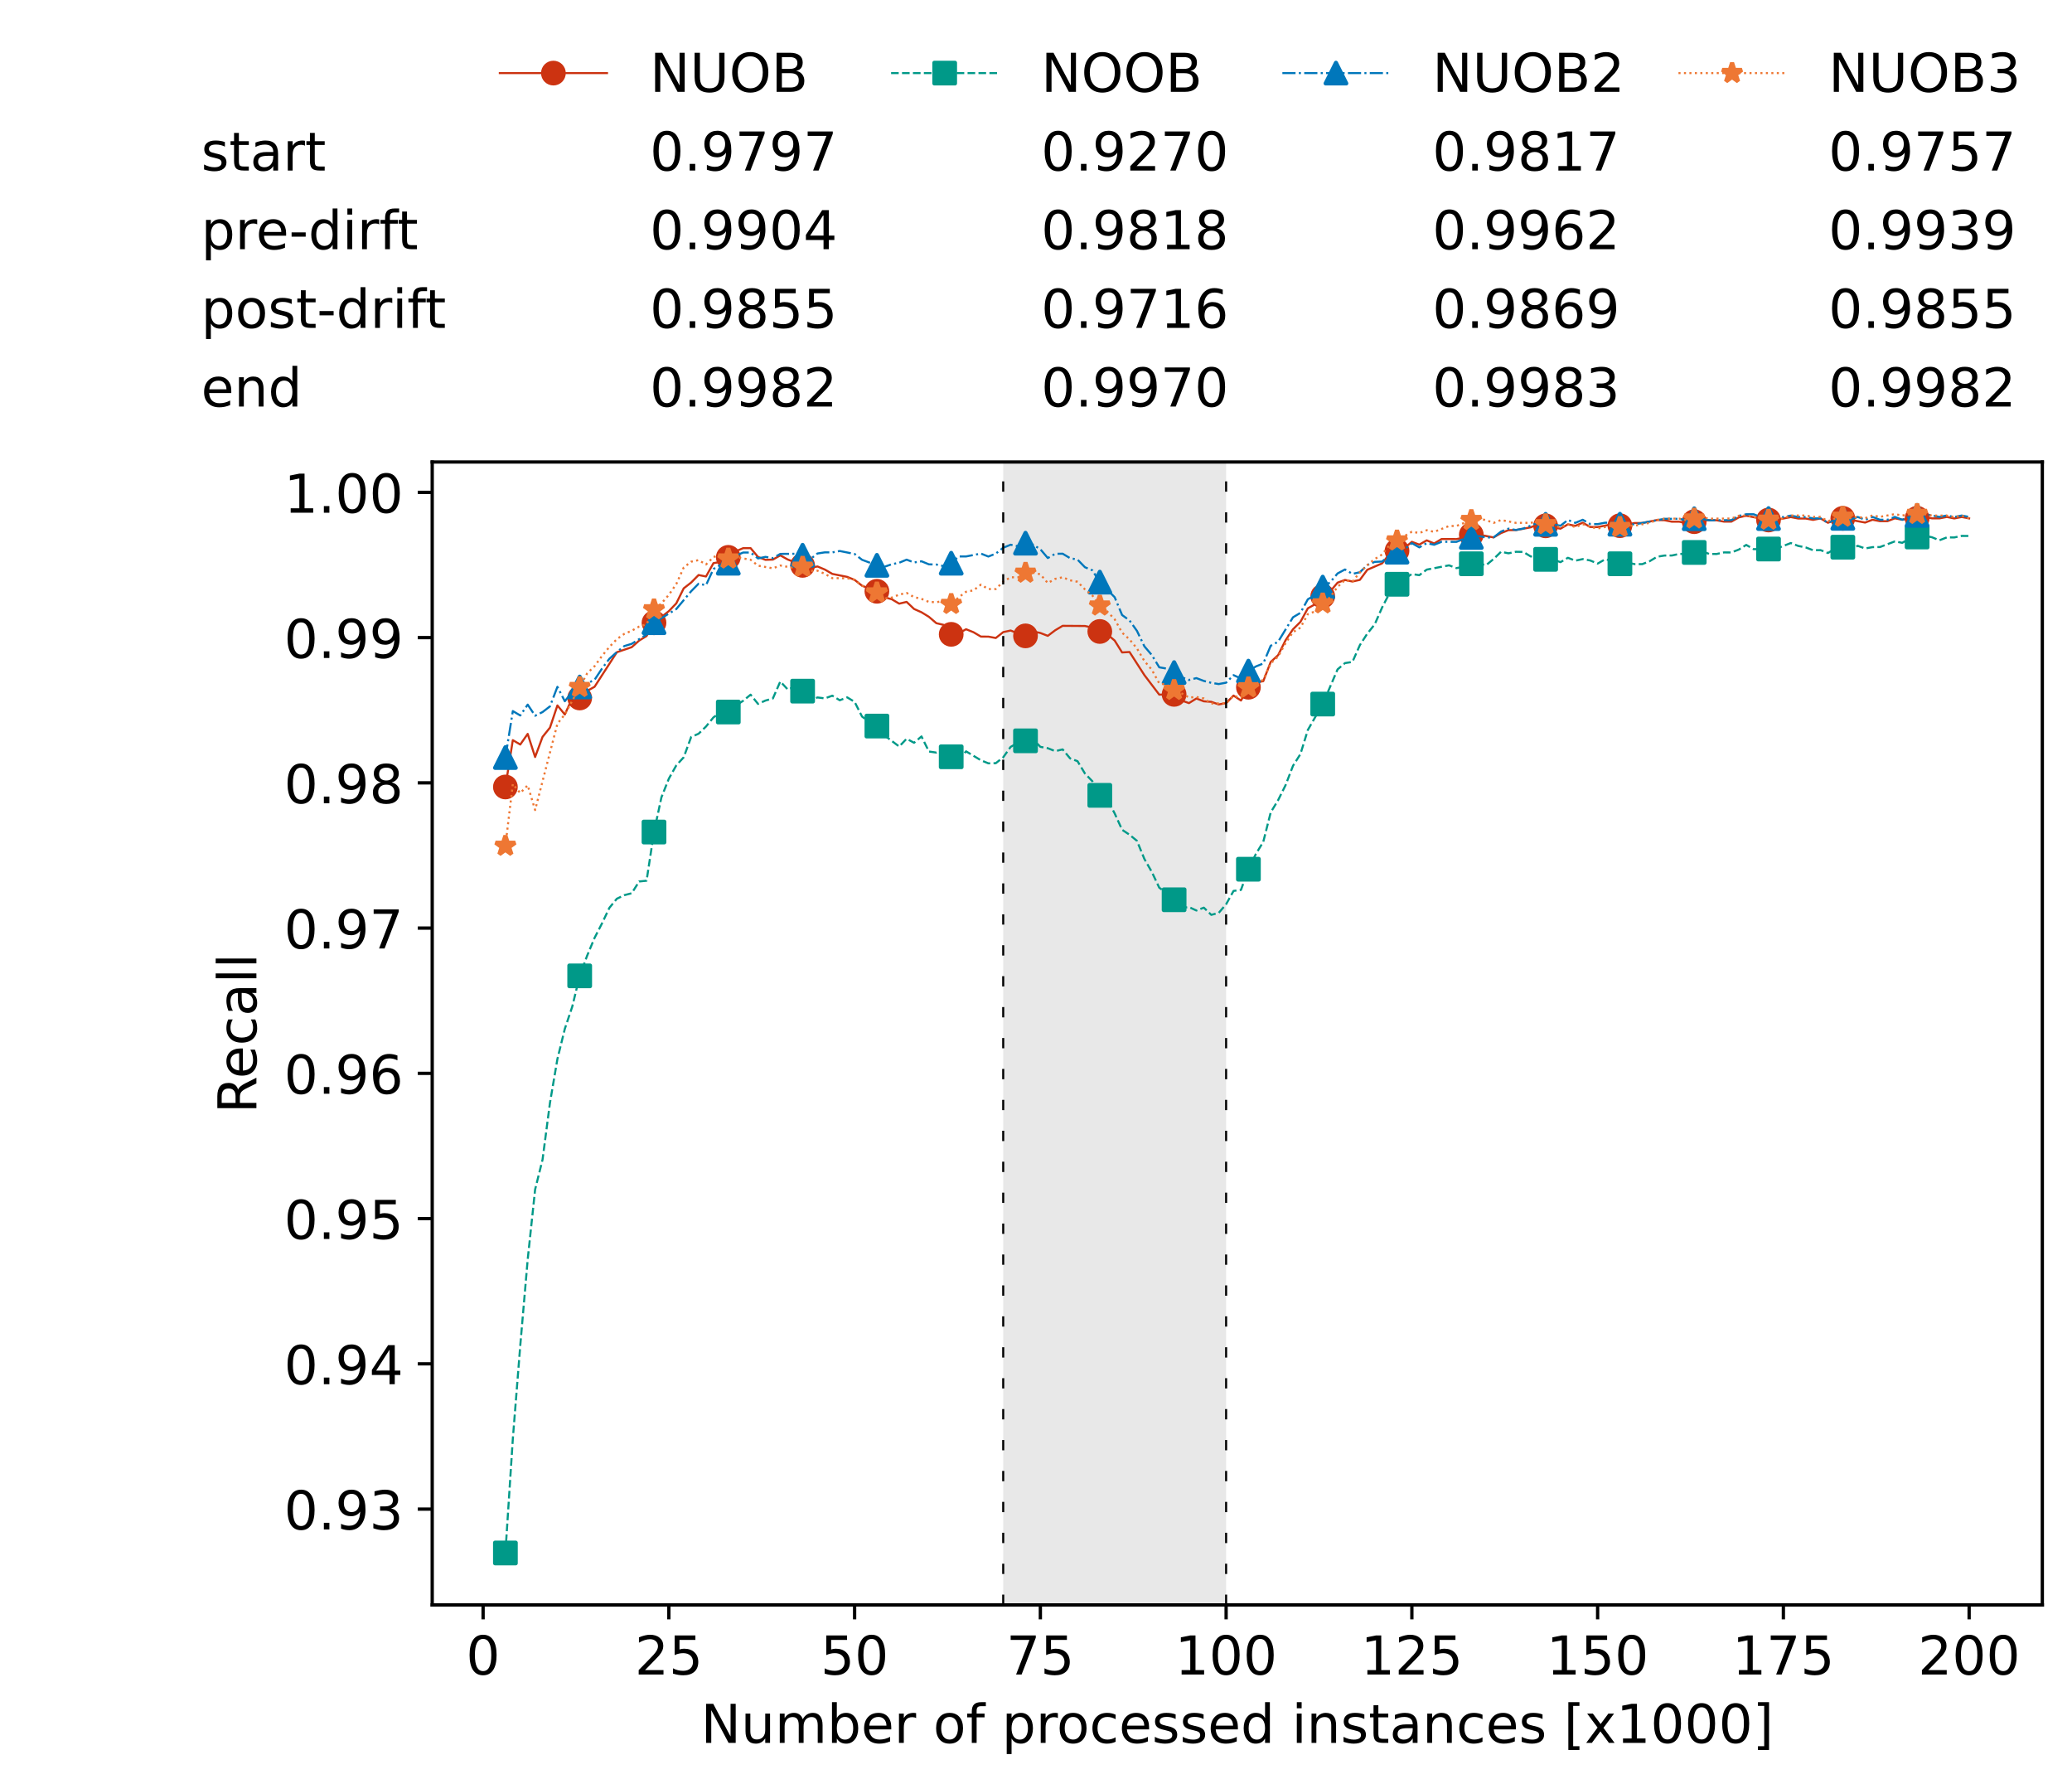 <?xml version="1.0" encoding="utf-8" standalone="no"?>
<!DOCTYPE svg PUBLIC "-//W3C//DTD SVG 1.1//EN"
  "http://www.w3.org/Graphics/SVG/1.1/DTD/svg11.dtd">
<!-- Created with matplotlib (https://matplotlib.org/) -->
<svg height="432.615pt" version="1.1" viewBox="0 0 502.65 432.615" width="502.65pt" xmlns="http://www.w3.org/2000/svg" xmlns:xlink="http://www.w3.org/1999/xlink">
 <defs>
  <style type="text/css">*{stroke-linecap:butt;stroke-linejoin:round;}</style>
 </defs>
 <g id="figure_1">
  <g id="patch_1">
   <path d="M 0 432.615 
L 502.65 432.615 
L 502.65 0 
L 0 0 
z
" style="fill:#ffffff;"/>
  </g>
  <g id="axes_1">
   <g id="patch_2">
    <path d="M 104.85 389.252 
L 495.45 389.252 
L 495.45 112.052 
L 104.85 112.052 
z
" style="fill:#ffffff;"/>
   </g>
   <g id="patch_3">
    <path clip-path="url(#p5e444a4a5a)" d="M 297.446 389.252 
L 297.446 112.052 
L 243.372 112.052 
L 243.372 389.252 
z
" style="fill:#d3d3d3;opacity:0.5;"/>
   </g>
   <g id="matplotlib.axis_1">
    <g id="xtick_1">
     <g id="line2d_1">
      <defs>
       <path d="M 0 0 
L 0 3.5 
" id="m58666f8ee7" style="stroke:#000000;stroke-width:0.8;"/>
      </defs>
      <g>
       <use style="stroke:#000000;stroke-width:0.8;" x="117.197" xlink:href="#m58666f8ee7" y="389.252"/>
      </g>
     </g>
     <g id="text_1">
      <!-- 0 -->
      <g transform="translate(113.061 406.13)scale(0.13 -0.13)">
       <defs>
        <path d="M 31.781 66.406 
Q 24.172 66.406 20.328 58.906 
Q 16.5 51.422 16.5 36.375 
Q 16.5 21.391 20.328 13.891 
Q 24.172 6.391 31.781 6.391 
Q 39.453 6.391 43.281 13.891 
Q 47.125 21.391 47.125 36.375 
Q 47.125 51.422 43.281 58.906 
Q 39.453 66.406 31.781 66.406 
z
M 31.781 74.219 
Q 44.047 74.219 50.516 64.516 
Q 56.984 54.828 56.984 36.375 
Q 56.984 17.969 50.516 8.266 
Q 44.047 -1.422 31.781 -1.422 
Q 19.531 -1.422 13.062 8.266 
Q 6.594 17.969 6.594 36.375 
Q 6.594 54.828 13.062 64.516 
Q 19.531 74.219 31.781 74.219 
z
" id="DejaVuSans-48"/>
       </defs>
       <use xlink:href="#DejaVuSans-48"/>
      </g>
     </g>
    </g>
    <g id="xtick_2">
     <g id="line2d_2">
      <g>
       <use style="stroke:#000000;stroke-width:0.8;" x="162.259" xlink:href="#m58666f8ee7" y="389.252"/>
      </g>
     </g>
     <g id="text_2">
      <!-- 25 -->
      <g transform="translate(153.988 406.13)scale(0.13 -0.13)">
       <defs>
        <path d="M 19.188 8.297 
L 53.609 8.297 
L 53.609 0 
L 7.328 0 
L 7.328 8.297 
Q 12.938 14.109 22.625 23.891 
Q 32.328 33.688 34.812 36.531 
Q 39.547 41.844 41.422 45.531 
Q 43.312 49.219 43.312 52.781 
Q 43.312 58.594 39.234 62.25 
Q 35.156 65.922 28.609 65.922 
Q 23.969 65.922 18.812 64.312 
Q 13.672 62.703 7.812 59.422 
L 7.812 69.391 
Q 13.766 71.781 18.938 73 
Q 24.125 74.219 28.422 74.219 
Q 39.75 74.219 46.484 68.547 
Q 53.219 62.891 53.219 53.422 
Q 53.219 48.922 51.531 44.891 
Q 49.859 40.875 45.406 35.406 
Q 44.188 33.984 37.641 27.219 
Q 31.109 20.453 19.188 8.297 
z
" id="DejaVuSans-50"/>
        <path d="M 10.797 72.906 
L 49.516 72.906 
L 49.516 64.594 
L 19.828 64.594 
L 19.828 46.734 
Q 21.969 47.469 24.109 47.828 
Q 26.266 48.188 28.422 48.188 
Q 40.625 48.188 47.75 41.5 
Q 54.891 34.812 54.891 23.391 
Q 54.891 11.625 47.562 5.094 
Q 40.234 -1.422 26.906 -1.422 
Q 22.312 -1.422 17.547 -0.641 
Q 12.797 0.141 7.719 1.703 
L 7.719 11.625 
Q 12.109 9.234 16.797 8.062 
Q 21.484 6.891 26.703 6.891 
Q 35.156 6.891 40.078 11.328 
Q 45.016 15.766 45.016 23.391 
Q 45.016 31 40.078 35.438 
Q 35.156 39.891 26.703 39.891 
Q 22.75 39.891 18.812 39.016 
Q 14.891 38.141 10.797 36.281 
z
" id="DejaVuSans-53"/>
       </defs>
       <use xlink:href="#DejaVuSans-50"/>
       <use x="63.623" xlink:href="#DejaVuSans-53"/>
      </g>
     </g>
    </g>
    <g id="xtick_3">
     <g id="line2d_3">
      <g>
       <use style="stroke:#000000;stroke-width:0.8;" x="207.322" xlink:href="#m58666f8ee7" y="389.252"/>
      </g>
     </g>
     <g id="text_3">
      <!-- 50 -->
      <g transform="translate(199.05 406.13)scale(0.13 -0.13)">
       <use xlink:href="#DejaVuSans-53"/>
       <use x="63.623" xlink:href="#DejaVuSans-48"/>
      </g>
     </g>
    </g>
    <g id="xtick_4">
     <g id="line2d_4">
      <g>
       <use style="stroke:#000000;stroke-width:0.8;" x="252.384" xlink:href="#m58666f8ee7" y="389.252"/>
      </g>
     </g>
     <g id="text_4">
      <!-- 75 -->
      <g transform="translate(244.113 406.13)scale(0.13 -0.13)">
       <defs>
        <path d="M 8.203 72.906 
L 55.078 72.906 
L 55.078 68.703 
L 28.609 0 
L 18.312 0 
L 43.219 64.594 
L 8.203 64.594 
z
" id="DejaVuSans-55"/>
       </defs>
       <use xlink:href="#DejaVuSans-55"/>
       <use x="63.623" xlink:href="#DejaVuSans-53"/>
      </g>
     </g>
    </g>
    <g id="xtick_5">
     <g id="line2d_5">
      <g>
       <use style="stroke:#000000;stroke-width:0.8;" x="297.446" xlink:href="#m58666f8ee7" y="389.252"/>
      </g>
     </g>
     <g id="text_5">
      <!-- 100 -->
      <g transform="translate(285.039 406.13)scale(0.13 -0.13)">
       <defs>
        <path d="M 12.406 8.297 
L 28.516 8.297 
L 28.516 63.922 
L 10.984 60.406 
L 10.984 69.391 
L 28.422 72.906 
L 38.281 72.906 
L 38.281 8.297 
L 54.391 8.297 
L 54.391 0 
L 12.406 0 
z
" id="DejaVuSans-49"/>
       </defs>
       <use xlink:href="#DejaVuSans-49"/>
       <use x="63.623" xlink:href="#DejaVuSans-48"/>
       <use x="127.246" xlink:href="#DejaVuSans-48"/>
      </g>
     </g>
    </g>
    <g id="xtick_6">
     <g id="line2d_6">
      <g>
       <use style="stroke:#000000;stroke-width:0.8;" x="342.509" xlink:href="#m58666f8ee7" y="389.252"/>
      </g>
     </g>
     <g id="text_6">
      <!-- 125 -->
      <g transform="translate(330.102 406.13)scale(0.13 -0.13)">
       <use xlink:href="#DejaVuSans-49"/>
       <use x="63.623" xlink:href="#DejaVuSans-50"/>
       <use x="127.246" xlink:href="#DejaVuSans-53"/>
      </g>
     </g>
    </g>
    <g id="xtick_7">
     <g id="line2d_7">
      <g>
       <use style="stroke:#000000;stroke-width:0.8;" x="387.571" xlink:href="#m58666f8ee7" y="389.252"/>
      </g>
     </g>
     <g id="text_7">
      <!-- 150 -->
      <g transform="translate(375.164 406.13)scale(0.13 -0.13)">
       <use xlink:href="#DejaVuSans-49"/>
       <use x="63.623" xlink:href="#DejaVuSans-53"/>
       <use x="127.246" xlink:href="#DejaVuSans-48"/>
      </g>
     </g>
    </g>
    <g id="xtick_8">
     <g id="line2d_8">
      <g>
       <use style="stroke:#000000;stroke-width:0.8;" x="432.633" xlink:href="#m58666f8ee7" y="389.252"/>
      </g>
     </g>
     <g id="text_8">
      <!-- 175 -->
      <g transform="translate(420.226 406.13)scale(0.13 -0.13)">
       <use xlink:href="#DejaVuSans-49"/>
       <use x="63.623" xlink:href="#DejaVuSans-55"/>
       <use x="127.246" xlink:href="#DejaVuSans-53"/>
      </g>
     </g>
    </g>
    <g id="xtick_9">
     <g id="line2d_9">
      <g>
       <use style="stroke:#000000;stroke-width:0.8;" x="477.695" xlink:href="#m58666f8ee7" y="389.252"/>
      </g>
     </g>
     <g id="text_9">
      <!-- 200 -->
      <g transform="translate(465.289 406.13)scale(0.13 -0.13)">
       <use xlink:href="#DejaVuSans-50"/>
       <use x="63.623" xlink:href="#DejaVuSans-48"/>
       <use x="127.246" xlink:href="#DejaVuSans-48"/>
      </g>
     </g>
    </g>
    <g id="text_10">
     <!-- Number of processed instances [x1000] -->
     <g transform="translate(170.025 422.711)scale(0.13 -0.13)">
      <defs>
       <path d="M 9.812 72.906 
L 23.094 72.906 
L 55.422 11.922 
L 55.422 72.906 
L 64.984 72.906 
L 64.984 0 
L 51.703 0 
L 19.391 60.984 
L 19.391 0 
L 9.812 0 
z
" id="DejaVuSans-78"/>
       <path d="M 8.5 21.578 
L 8.5 54.688 
L 17.484 54.688 
L 17.484 21.922 
Q 17.484 14.156 20.5 10.266 
Q 23.531 6.391 29.594 6.391 
Q 36.859 6.391 41.078 11.031 
Q 45.312 15.672 45.312 23.688 
L 45.312 54.688 
L 54.297 54.688 
L 54.297 0 
L 45.312 0 
L 45.312 8.406 
Q 42.047 3.422 37.719 1 
Q 33.406 -1.422 27.688 -1.422 
Q 18.266 -1.422 13.375 4.438 
Q 8.5 10.297 8.5 21.578 
z
M 31.109 56 
z
" id="DejaVuSans-117"/>
       <path d="M 52 44.188 
Q 55.375 50.25 60.062 53.125 
Q 64.75 56 71.094 56 
Q 79.641 56 84.281 50.016 
Q 88.922 44.047 88.922 33.016 
L 88.922 0 
L 79.891 0 
L 79.891 32.719 
Q 79.891 40.578 77.094 44.375 
Q 74.312 48.188 68.609 48.188 
Q 61.625 48.188 57.562 43.547 
Q 53.516 38.922 53.516 30.906 
L 53.516 0 
L 44.484 0 
L 44.484 32.719 
Q 44.484 40.625 41.703 44.406 
Q 38.922 48.188 33.109 48.188 
Q 26.219 48.188 22.156 43.531 
Q 18.109 38.875 18.109 30.906 
L 18.109 0 
L 9.078 0 
L 9.078 54.688 
L 18.109 54.688 
L 18.109 46.188 
Q 21.188 51.219 25.484 53.609 
Q 29.781 56 35.688 56 
Q 41.656 56 45.828 52.969 
Q 50 49.953 52 44.188 
z
" id="DejaVuSans-109"/>
       <path d="M 48.688 27.297 
Q 48.688 37.203 44.609 42.844 
Q 40.531 48.484 33.406 48.484 
Q 26.266 48.484 22.188 42.844 
Q 18.109 37.203 18.109 27.297 
Q 18.109 17.391 22.188 11.75 
Q 26.266 6.109 33.406 6.109 
Q 40.531 6.109 44.609 11.75 
Q 48.688 17.391 48.688 27.297 
z
M 18.109 46.391 
Q 20.953 51.266 25.266 53.625 
Q 29.594 56 35.594 56 
Q 45.562 56 51.781 48.094 
Q 58.016 40.188 58.016 27.297 
Q 58.016 14.406 51.781 6.484 
Q 45.562 -1.422 35.594 -1.422 
Q 29.594 -1.422 25.266 0.953 
Q 20.953 3.328 18.109 8.203 
L 18.109 0 
L 9.078 0 
L 9.078 75.984 
L 18.109 75.984 
z
" id="DejaVuSans-98"/>
       <path d="M 56.203 29.594 
L 56.203 25.203 
L 14.891 25.203 
Q 15.484 15.922 20.484 11.062 
Q 25.484 6.203 34.422 6.203 
Q 39.594 6.203 44.453 7.469 
Q 49.312 8.734 54.109 11.281 
L 54.109 2.781 
Q 49.266 0.734 44.188 -0.344 
Q 39.109 -1.422 33.891 -1.422 
Q 20.797 -1.422 13.156 6.188 
Q 5.516 13.812 5.516 26.812 
Q 5.516 40.234 12.766 48.109 
Q 20.016 56 32.328 56 
Q 43.359 56 49.781 48.891 
Q 56.203 41.797 56.203 29.594 
z
M 47.219 32.234 
Q 47.125 39.594 43.094 43.984 
Q 39.062 48.391 32.422 48.391 
Q 24.906 48.391 20.391 44.141 
Q 15.875 39.891 15.188 32.172 
z
" id="DejaVuSans-101"/>
       <path d="M 41.109 46.297 
Q 39.594 47.172 37.812 47.578 
Q 36.031 48 33.891 48 
Q 26.266 48 22.188 43.047 
Q 18.109 38.094 18.109 28.812 
L 18.109 0 
L 9.078 0 
L 9.078 54.688 
L 18.109 54.688 
L 18.109 46.188 
Q 20.953 51.172 25.484 53.578 
Q 30.031 56 36.531 56 
Q 37.453 56 38.578 55.875 
Q 39.703 55.766 41.062 55.516 
z
" id="DejaVuSans-114"/>
       <path id="DejaVuSans-32"/>
       <path d="M 30.609 48.391 
Q 23.391 48.391 19.188 42.75 
Q 14.984 37.109 14.984 27.297 
Q 14.984 17.484 19.156 11.844 
Q 23.344 6.203 30.609 6.203 
Q 37.797 6.203 41.984 11.859 
Q 46.188 17.531 46.188 27.297 
Q 46.188 37.016 41.984 42.703 
Q 37.797 48.391 30.609 48.391 
z
M 30.609 56 
Q 42.328 56 49.016 48.375 
Q 55.719 40.766 55.719 27.297 
Q 55.719 13.875 49.016 6.219 
Q 42.328 -1.422 30.609 -1.422 
Q 18.844 -1.422 12.172 6.219 
Q 5.516 13.875 5.516 27.297 
Q 5.516 40.766 12.172 48.375 
Q 18.844 56 30.609 56 
z
" id="DejaVuSans-111"/>
       <path d="M 37.109 75.984 
L 37.109 68.5 
L 28.516 68.5 
Q 23.688 68.5 21.797 66.547 
Q 19.922 64.594 19.922 59.516 
L 19.922 54.688 
L 34.719 54.688 
L 34.719 47.703 
L 19.922 47.703 
L 19.922 0 
L 10.891 0 
L 10.891 47.703 
L 2.297 47.703 
L 2.297 54.688 
L 10.891 54.688 
L 10.891 58.5 
Q 10.891 67.625 15.141 71.797 
Q 19.391 75.984 28.609 75.984 
z
" id="DejaVuSans-102"/>
       <path d="M 18.109 8.203 
L 18.109 -20.797 
L 9.078 -20.797 
L 9.078 54.688 
L 18.109 54.688 
L 18.109 46.391 
Q 20.953 51.266 25.266 53.625 
Q 29.594 56 35.594 56 
Q 45.562 56 51.781 48.094 
Q 58.016 40.188 58.016 27.297 
Q 58.016 14.406 51.781 6.484 
Q 45.562 -1.422 35.594 -1.422 
Q 29.594 -1.422 25.266 0.953 
Q 20.953 3.328 18.109 8.203 
z
M 48.688 27.297 
Q 48.688 37.203 44.609 42.844 
Q 40.531 48.484 33.406 48.484 
Q 26.266 48.484 22.188 42.844 
Q 18.109 37.203 18.109 27.297 
Q 18.109 17.391 22.188 11.75 
Q 26.266 6.109 33.406 6.109 
Q 40.531 6.109 44.609 11.75 
Q 48.688 17.391 48.688 27.297 
z
" id="DejaVuSans-112"/>
       <path d="M 48.781 52.594 
L 48.781 44.188 
Q 44.969 46.297 41.141 47.344 
Q 37.312 48.391 33.406 48.391 
Q 24.656 48.391 19.812 42.844 
Q 14.984 37.312 14.984 27.297 
Q 14.984 17.281 19.812 11.734 
Q 24.656 6.203 33.406 6.203 
Q 37.312 6.203 41.141 7.25 
Q 44.969 8.297 48.781 10.406 
L 48.781 2.094 
Q 45.016 0.344 40.984 -0.531 
Q 36.969 -1.422 32.422 -1.422 
Q 20.062 -1.422 12.781 6.344 
Q 5.516 14.109 5.516 27.297 
Q 5.516 40.672 12.859 48.328 
Q 20.219 56 33.016 56 
Q 37.156 56 41.109 55.141 
Q 45.062 54.297 48.781 52.594 
z
" id="DejaVuSans-99"/>
       <path d="M 44.281 53.078 
L 44.281 44.578 
Q 40.484 46.531 36.375 47.5 
Q 32.281 48.484 27.875 48.484 
Q 21.188 48.484 17.844 46.438 
Q 14.5 44.391 14.5 40.281 
Q 14.5 37.156 16.891 35.375 
Q 19.281 33.594 26.516 31.984 
L 29.594 31.297 
Q 39.156 29.25 43.188 25.516 
Q 47.219 21.781 47.219 15.094 
Q 47.219 7.469 41.188 3.016 
Q 35.156 -1.422 24.609 -1.422 
Q 20.219 -1.422 15.453 -0.562 
Q 10.688 0.297 5.422 2 
L 5.422 11.281 
Q 10.406 8.688 15.234 7.391 
Q 20.062 6.109 24.812 6.109 
Q 31.156 6.109 34.562 8.281 
Q 37.984 10.453 37.984 14.406 
Q 37.984 18.062 35.516 20.016 
Q 33.062 21.969 24.703 23.781 
L 21.578 24.516 
Q 13.234 26.266 9.516 29.906 
Q 5.812 33.547 5.812 39.891 
Q 5.812 47.609 11.281 51.797 
Q 16.75 56 26.812 56 
Q 31.781 56 36.172 55.266 
Q 40.578 54.547 44.281 53.078 
z
" id="DejaVuSans-115"/>
       <path d="M 45.406 46.391 
L 45.406 75.984 
L 54.391 75.984 
L 54.391 0 
L 45.406 0 
L 45.406 8.203 
Q 42.578 3.328 38.25 0.953 
Q 33.938 -1.422 27.875 -1.422 
Q 17.969 -1.422 11.734 6.484 
Q 5.516 14.406 5.516 27.297 
Q 5.516 40.188 11.734 48.094 
Q 17.969 56 27.875 56 
Q 33.938 56 38.25 53.625 
Q 42.578 51.266 45.406 46.391 
z
M 14.797 27.297 
Q 14.797 17.391 18.875 11.75 
Q 22.953 6.109 30.078 6.109 
Q 37.203 6.109 41.297 11.75 
Q 45.406 17.391 45.406 27.297 
Q 45.406 37.203 41.297 42.844 
Q 37.203 48.484 30.078 48.484 
Q 22.953 48.484 18.875 42.844 
Q 14.797 37.203 14.797 27.297 
z
" id="DejaVuSans-100"/>
       <path d="M 9.422 54.688 
L 18.406 54.688 
L 18.406 0 
L 9.422 0 
z
M 9.422 75.984 
L 18.406 75.984 
L 18.406 64.594 
L 9.422 64.594 
z
" id="DejaVuSans-105"/>
       <path d="M 54.891 33.016 
L 54.891 0 
L 45.906 0 
L 45.906 32.719 
Q 45.906 40.484 42.875 44.328 
Q 39.844 48.188 33.797 48.188 
Q 26.516 48.188 22.312 43.547 
Q 18.109 38.922 18.109 30.906 
L 18.109 0 
L 9.078 0 
L 9.078 54.688 
L 18.109 54.688 
L 18.109 46.188 
Q 21.344 51.125 25.703 53.562 
Q 30.078 56 35.797 56 
Q 45.219 56 50.047 50.172 
Q 54.891 44.344 54.891 33.016 
z
" id="DejaVuSans-110"/>
       <path d="M 18.312 70.219 
L 18.312 54.688 
L 36.812 54.688 
L 36.812 47.703 
L 18.312 47.703 
L 18.312 18.016 
Q 18.312 11.328 20.141 9.422 
Q 21.969 7.516 27.594 7.516 
L 36.812 7.516 
L 36.812 0 
L 27.594 0 
Q 17.188 0 13.234 3.875 
Q 9.281 7.766 9.281 18.016 
L 9.281 47.703 
L 2.688 47.703 
L 2.688 54.688 
L 9.281 54.688 
L 9.281 70.219 
z
" id="DejaVuSans-116"/>
       <path d="M 34.281 27.484 
Q 23.391 27.484 19.188 25 
Q 14.984 22.516 14.984 16.5 
Q 14.984 11.719 18.141 8.906 
Q 21.297 6.109 26.703 6.109 
Q 34.188 6.109 38.703 11.406 
Q 43.219 16.703 43.219 25.484 
L 43.219 27.484 
z
M 52.203 31.203 
L 52.203 0 
L 43.219 0 
L 43.219 8.297 
Q 40.141 3.328 35.547 0.953 
Q 30.953 -1.422 24.312 -1.422 
Q 15.922 -1.422 10.953 3.297 
Q 6 8.016 6 15.922 
Q 6 25.141 12.172 29.828 
Q 18.359 34.516 30.609 34.516 
L 43.219 34.516 
L 43.219 35.406 
Q 43.219 41.609 39.141 45 
Q 35.062 48.391 27.688 48.391 
Q 23 48.391 18.547 47.266 
Q 14.109 46.141 10.016 43.891 
L 10.016 52.203 
Q 14.938 54.109 19.578 55.047 
Q 24.219 56 28.609 56 
Q 40.484 56 46.344 49.844 
Q 52.203 43.703 52.203 31.203 
z
" id="DejaVuSans-97"/>
       <path d="M 8.594 75.984 
L 29.297 75.984 
L 29.297 69 
L 17.578 69 
L 17.578 -6.203 
L 29.297 -6.203 
L 29.297 -13.188 
L 8.594 -13.188 
z
" id="DejaVuSans-91"/>
       <path d="M 54.891 54.688 
L 35.109 28.078 
L 55.906 0 
L 45.312 0 
L 29.391 21.484 
L 13.484 0 
L 2.875 0 
L 24.125 28.609 
L 4.688 54.688 
L 15.281 54.688 
L 29.781 35.203 
L 44.281 54.688 
z
" id="DejaVuSans-120"/>
       <path d="M 30.422 75.984 
L 30.422 -13.188 
L 9.719 -13.188 
L 9.719 -6.203 
L 21.391 -6.203 
L 21.391 69 
L 9.719 69 
L 9.719 75.984 
z
" id="DejaVuSans-93"/>
      </defs>
      <use xlink:href="#DejaVuSans-78"/>
      <use x="74.805" xlink:href="#DejaVuSans-117"/>
      <use x="138.184" xlink:href="#DejaVuSans-109"/>
      <use x="235.596" xlink:href="#DejaVuSans-98"/>
      <use x="299.072" xlink:href="#DejaVuSans-101"/>
      <use x="360.596" xlink:href="#DejaVuSans-114"/>
      <use x="401.709" xlink:href="#DejaVuSans-32"/>
      <use x="433.496" xlink:href="#DejaVuSans-111"/>
      <use x="494.678" xlink:href="#DejaVuSans-102"/>
      <use x="529.883" xlink:href="#DejaVuSans-32"/>
      <use x="561.67" xlink:href="#DejaVuSans-112"/>
      <use x="625.146" xlink:href="#DejaVuSans-114"/>
      <use x="664.01" xlink:href="#DejaVuSans-111"/>
      <use x="725.191" xlink:href="#DejaVuSans-99"/>
      <use x="780.172" xlink:href="#DejaVuSans-101"/>
      <use x="841.695" xlink:href="#DejaVuSans-115"/>
      <use x="893.795" xlink:href="#DejaVuSans-115"/>
      <use x="945.895" xlink:href="#DejaVuSans-101"/>
      <use x="1007.418" xlink:href="#DejaVuSans-100"/>
      <use x="1070.895" xlink:href="#DejaVuSans-32"/>
      <use x="1102.682" xlink:href="#DejaVuSans-105"/>
      <use x="1130.465" xlink:href="#DejaVuSans-110"/>
      <use x="1193.844" xlink:href="#DejaVuSans-115"/>
      <use x="1245.943" xlink:href="#DejaVuSans-116"/>
      <use x="1285.152" xlink:href="#DejaVuSans-97"/>
      <use x="1346.432" xlink:href="#DejaVuSans-110"/>
      <use x="1409.811" xlink:href="#DejaVuSans-99"/>
      <use x="1464.791" xlink:href="#DejaVuSans-101"/>
      <use x="1526.314" xlink:href="#DejaVuSans-115"/>
      <use x="1578.414" xlink:href="#DejaVuSans-32"/>
      <use x="1610.201" xlink:href="#DejaVuSans-91"/>
      <use x="1649.215" xlink:href="#DejaVuSans-120"/>
      <use x="1708.395" xlink:href="#DejaVuSans-49"/>
      <use x="1772.018" xlink:href="#DejaVuSans-48"/>
      <use x="1835.641" xlink:href="#DejaVuSans-48"/>
      <use x="1899.264" xlink:href="#DejaVuSans-48"/>
      <use x="1962.887" xlink:href="#DejaVuSans-93"/>
     </g>
    </g>
   </g>
   <g id="matplotlib.axis_2">
    <g id="ytick_1">
     <g id="line2d_10">
      <defs>
       <path d="M 0 0 
L -3.5 0 
" id="m5bb85bce80" style="stroke:#000000;stroke-width:0.8;"/>
      </defs>
      <g>
       <use style="stroke:#000000;stroke-width:0.8;" x="104.85" xlink:href="#m5bb85bce80" y="366.005"/>
      </g>
     </g>
     <g id="text_11">
      <!-- 0.93 -->
      <g transform="translate(68.905 370.944)scale(0.13 -0.13)">
       <defs>
        <path d="M 10.688 12.406 
L 21 12.406 
L 21 0 
L 10.688 0 
z
" id="DejaVuSans-46"/>
        <path d="M 10.984 1.516 
L 10.984 10.5 
Q 14.703 8.734 18.5 7.812 
Q 22.312 6.891 25.984 6.891 
Q 35.75 6.891 40.891 13.453 
Q 46.047 20.016 46.781 33.406 
Q 43.953 29.203 39.594 26.953 
Q 35.25 24.703 29.984 24.703 
Q 19.047 24.703 12.672 31.312 
Q 6.297 37.938 6.297 49.422 
Q 6.297 60.641 12.938 67.422 
Q 19.578 74.219 30.609 74.219 
Q 43.266 74.219 49.922 64.516 
Q 56.594 54.828 56.594 36.375 
Q 56.594 19.141 48.406 8.859 
Q 40.234 -1.422 26.422 -1.422 
Q 22.703 -1.422 18.891 -0.688 
Q 15.094 0.047 10.984 1.516 
z
M 30.609 32.422 
Q 37.25 32.422 41.125 36.953 
Q 45.016 41.5 45.016 49.422 
Q 45.016 57.281 41.125 61.844 
Q 37.25 66.406 30.609 66.406 
Q 23.969 66.406 20.094 61.844 
Q 16.219 57.281 16.219 49.422 
Q 16.219 41.5 20.094 36.953 
Q 23.969 32.422 30.609 32.422 
z
" id="DejaVuSans-57"/>
        <path d="M 40.578 39.312 
Q 47.656 37.797 51.625 33 
Q 55.609 28.219 55.609 21.188 
Q 55.609 10.406 48.188 4.484 
Q 40.766 -1.422 27.094 -1.422 
Q 22.516 -1.422 17.656 -0.516 
Q 12.797 0.391 7.625 2.203 
L 7.625 11.719 
Q 11.719 9.328 16.594 8.109 
Q 21.484 6.891 26.812 6.891 
Q 36.078 6.891 40.938 10.547 
Q 45.797 14.203 45.797 21.188 
Q 45.797 27.641 41.281 31.266 
Q 36.766 34.906 28.719 34.906 
L 20.219 34.906 
L 20.219 43.016 
L 29.109 43.016 
Q 36.375 43.016 40.234 45.922 
Q 44.094 48.828 44.094 54.297 
Q 44.094 59.906 40.109 62.906 
Q 36.141 65.922 28.719 65.922 
Q 24.656 65.922 20.016 65.031 
Q 15.375 64.156 9.812 62.312 
L 9.812 71.094 
Q 15.438 72.656 20.344 73.438 
Q 25.25 74.219 29.594 74.219 
Q 40.828 74.219 47.359 69.109 
Q 53.906 64.016 53.906 55.328 
Q 53.906 49.266 50.438 45.094 
Q 46.969 40.922 40.578 39.312 
z
" id="DejaVuSans-51"/>
       </defs>
       <use xlink:href="#DejaVuSans-48"/>
       <use x="63.623" xlink:href="#DejaVuSans-46"/>
       <use x="95.41" xlink:href="#DejaVuSans-57"/>
       <use x="159.033" xlink:href="#DejaVuSans-51"/>
      </g>
     </g>
    </g>
    <g id="ytick_2">
     <g id="line2d_11">
      <g>
       <use style="stroke:#000000;stroke-width:0.8;" x="104.85" xlink:href="#m5bb85bce80" y="330.778"/>
      </g>
     </g>
     <g id="text_12">
      <!-- 0.94 -->
      <g transform="translate(68.905 335.717)scale(0.13 -0.13)">
       <defs>
        <path d="M 37.797 64.312 
L 12.891 25.391 
L 37.797 25.391 
z
M 35.203 72.906 
L 47.609 72.906 
L 47.609 25.391 
L 58.016 25.391 
L 58.016 17.188 
L 47.609 17.188 
L 47.609 0 
L 37.797 0 
L 37.797 17.188 
L 4.891 17.188 
L 4.891 26.703 
z
" id="DejaVuSans-52"/>
       </defs>
       <use xlink:href="#DejaVuSans-48"/>
       <use x="63.623" xlink:href="#DejaVuSans-46"/>
       <use x="95.41" xlink:href="#DejaVuSans-57"/>
       <use x="159.033" xlink:href="#DejaVuSans-52"/>
      </g>
     </g>
    </g>
    <g id="ytick_3">
     <g id="line2d_12">
      <g>
       <use style="stroke:#000000;stroke-width:0.8;" x="104.85" xlink:href="#m5bb85bce80" y="295.551"/>
      </g>
     </g>
     <g id="text_13">
      <!-- 0.95 -->
      <g transform="translate(68.905 300.49)scale(0.13 -0.13)">
       <use xlink:href="#DejaVuSans-48"/>
       <use x="63.623" xlink:href="#DejaVuSans-46"/>
       <use x="95.41" xlink:href="#DejaVuSans-57"/>
       <use x="159.033" xlink:href="#DejaVuSans-53"/>
      </g>
     </g>
    </g>
    <g id="ytick_4">
     <g id="line2d_13">
      <g>
       <use style="stroke:#000000;stroke-width:0.8;" x="104.85" xlink:href="#m5bb85bce80" y="260.324"/>
      </g>
     </g>
     <g id="text_14">
      <!-- 0.96 -->
      <g transform="translate(68.905 265.263)scale(0.13 -0.13)">
       <defs>
        <path d="M 33.016 40.375 
Q 26.375 40.375 22.484 35.828 
Q 18.609 31.297 18.609 23.391 
Q 18.609 15.531 22.484 10.953 
Q 26.375 6.391 33.016 6.391 
Q 39.656 6.391 43.531 10.953 
Q 47.406 15.531 47.406 23.391 
Q 47.406 31.297 43.531 35.828 
Q 39.656 40.375 33.016 40.375 
z
M 52.594 71.297 
L 52.594 62.312 
Q 48.875 64.062 45.094 64.984 
Q 41.312 65.922 37.594 65.922 
Q 27.828 65.922 22.672 59.328 
Q 17.531 52.734 16.797 39.406 
Q 19.672 43.656 24.016 45.922 
Q 28.375 48.188 33.594 48.188 
Q 44.578 48.188 50.953 41.516 
Q 57.328 34.859 57.328 23.391 
Q 57.328 12.156 50.688 5.359 
Q 44.047 -1.422 33.016 -1.422 
Q 20.359 -1.422 13.672 8.266 
Q 6.984 17.969 6.984 36.375 
Q 6.984 53.656 15.188 63.938 
Q 23.391 74.219 37.203 74.219 
Q 40.922 74.219 44.703 73.484 
Q 48.484 72.75 52.594 71.297 
z
" id="DejaVuSans-54"/>
       </defs>
       <use xlink:href="#DejaVuSans-48"/>
       <use x="63.623" xlink:href="#DejaVuSans-46"/>
       <use x="95.41" xlink:href="#DejaVuSans-57"/>
       <use x="159.033" xlink:href="#DejaVuSans-54"/>
      </g>
     </g>
    </g>
    <g id="ytick_5">
     <g id="line2d_14">
      <g>
       <use style="stroke:#000000;stroke-width:0.8;" x="104.85" xlink:href="#m5bb85bce80" y="225.097"/>
      </g>
     </g>
     <g id="text_15">
      <!-- 0.97 -->
      <g transform="translate(68.905 230.036)scale(0.13 -0.13)">
       <use xlink:href="#DejaVuSans-48"/>
       <use x="63.623" xlink:href="#DejaVuSans-46"/>
       <use x="95.41" xlink:href="#DejaVuSans-57"/>
       <use x="159.033" xlink:href="#DejaVuSans-55"/>
      </g>
     </g>
    </g>
    <g id="ytick_6">
     <g id="line2d_15">
      <g>
       <use style="stroke:#000000;stroke-width:0.8;" x="104.85" xlink:href="#m5bb85bce80" y="189.87"/>
      </g>
     </g>
     <g id="text_16">
      <!-- 0.98 -->
      <g transform="translate(68.905 194.809)scale(0.13 -0.13)">
       <defs>
        <path d="M 31.781 34.625 
Q 24.75 34.625 20.719 30.859 
Q 16.703 27.094 16.703 20.516 
Q 16.703 13.922 20.719 10.156 
Q 24.75 6.391 31.781 6.391 
Q 38.812 6.391 42.859 10.172 
Q 46.922 13.969 46.922 20.516 
Q 46.922 27.094 42.891 30.859 
Q 38.875 34.625 31.781 34.625 
z
M 21.922 38.812 
Q 15.578 40.375 12.031 44.719 
Q 8.5 49.078 8.5 55.328 
Q 8.5 64.062 14.719 69.141 
Q 20.953 74.219 31.781 74.219 
Q 42.672 74.219 48.875 69.141 
Q 55.078 64.062 55.078 55.328 
Q 55.078 49.078 51.531 44.719 
Q 48 40.375 41.703 38.812 
Q 48.828 37.156 52.797 32.312 
Q 56.781 27.484 56.781 20.516 
Q 56.781 9.906 50.312 4.234 
Q 43.844 -1.422 31.781 -1.422 
Q 19.734 -1.422 13.25 4.234 
Q 6.781 9.906 6.781 20.516 
Q 6.781 27.484 10.781 32.312 
Q 14.797 37.156 21.922 38.812 
z
M 18.312 54.391 
Q 18.312 48.734 21.844 45.562 
Q 25.391 42.391 31.781 42.391 
Q 38.141 42.391 41.719 45.562 
Q 45.312 48.734 45.312 54.391 
Q 45.312 60.062 41.719 63.234 
Q 38.141 66.406 31.781 66.406 
Q 25.391 66.406 21.844 63.234 
Q 18.312 60.062 18.312 54.391 
z
" id="DejaVuSans-56"/>
       </defs>
       <use xlink:href="#DejaVuSans-48"/>
       <use x="63.623" xlink:href="#DejaVuSans-46"/>
       <use x="95.41" xlink:href="#DejaVuSans-57"/>
       <use x="159.033" xlink:href="#DejaVuSans-56"/>
      </g>
     </g>
    </g>
    <g id="ytick_7">
     <g id="line2d_16">
      <g>
       <use style="stroke:#000000;stroke-width:0.8;" x="104.85" xlink:href="#m5bb85bce80" y="154.643"/>
      </g>
     </g>
     <g id="text_17">
      <!-- 0.99 -->
      <g transform="translate(68.905 159.582)scale(0.13 -0.13)">
       <use xlink:href="#DejaVuSans-48"/>
       <use x="63.623" xlink:href="#DejaVuSans-46"/>
       <use x="95.41" xlink:href="#DejaVuSans-57"/>
       <use x="159.033" xlink:href="#DejaVuSans-57"/>
      </g>
     </g>
    </g>
    <g id="ytick_8">
     <g id="line2d_17">
      <g>
       <use style="stroke:#000000;stroke-width:0.8;" x="104.85" xlink:href="#m5bb85bce80" y="119.416"/>
      </g>
     </g>
     <g id="text_18">
      <!-- 1.00 -->
      <g transform="translate(68.905 124.355)scale(0.13 -0.13)">
       <use xlink:href="#DejaVuSans-49"/>
       <use x="63.623" xlink:href="#DejaVuSans-46"/>
       <use x="95.41" xlink:href="#DejaVuSans-48"/>
       <use x="159.033" xlink:href="#DejaVuSans-48"/>
      </g>
     </g>
    </g>
    <g id="text_19">
     <!-- Recall -->
     <g transform="translate(62.201 270.044)rotate(-90)scale(0.13 -0.13)">
      <defs>
       <path d="M 44.391 34.188 
Q 47.562 33.109 50.562 29.594 
Q 53.562 26.078 56.594 19.922 
L 66.609 0 
L 56 0 
L 46.688 18.703 
Q 43.062 26.031 39.672 28.422 
Q 36.281 30.812 30.422 30.812 
L 19.672 30.812 
L 19.672 0 
L 9.812 0 
L 9.812 72.906 
L 32.078 72.906 
Q 44.578 72.906 50.734 67.672 
Q 56.891 62.453 56.891 51.906 
Q 56.891 45.016 53.688 40.469 
Q 50.484 35.938 44.391 34.188 
z
M 19.672 64.797 
L 19.672 38.922 
L 32.078 38.922 
Q 39.203 38.922 42.844 42.219 
Q 46.484 45.516 46.484 51.906 
Q 46.484 58.297 42.844 61.547 
Q 39.203 64.797 32.078 64.797 
z
" id="DejaVuSans-82"/>
       <path d="M 9.422 75.984 
L 18.406 75.984 
L 18.406 0 
L 9.422 0 
z
" id="DejaVuSans-108"/>
      </defs>
      <use xlink:href="#DejaVuSans-82"/>
      <use x="64.982" xlink:href="#DejaVuSans-101"/>
      <use x="126.506" xlink:href="#DejaVuSans-99"/>
      <use x="181.486" xlink:href="#DejaVuSans-97"/>
      <use x="242.766" xlink:href="#DejaVuSans-108"/>
      <use x="270.549" xlink:href="#DejaVuSans-108"/>
     </g>
    </g>
   </g>
   <g id="line2d_18"/>
   <g id="line2d_19"/>
   <g id="line2d_20"/>
   <g id="line2d_21"/>
   <g id="line2d_22"/>
   <g id="line2d_23">
    <path clip-path="url(#p5e444a4a5a)" d="M 122.605 190.87 
L 124.407 179.51 
L 126.21 180.573 
L 128.012 177.994 
L 129.815 183.603 
L 131.617 178.719 
L 133.419 176.472 
L 135.222 171.095 
L 137.024 173.292 
L 138.827 169.291 
L 140.629 169.286 
L 142.432 167.571 
L 144.234 166.571 
L 149.642 158.189 
L 153.247 156.961 
L 155.049 155.362 
L 156.852 154.262 
L 158.654 151.041 
L 162.259 148.222 
L 164.062 146.338 
L 165.864 142.692 
L 167.667 141.289 
L 169.469 139.463 
L 171.272 139.82 
L 173.074 136.588 
L 174.877 136.256 
L 176.679 135.175 
L 178.482 133.71 
L 180.284 132.947 
L 182.087 132.943 
L 183.889 135.073 
L 185.692 135.782 
L 187.494 135.721 
L 189.297 134.695 
L 191.099 135.702 
L 196.507 137.792 
L 198.309 137.382 
L 200.112 138.141 
L 201.914 139.192 
L 205.519 139.912 
L 207.322 140.639 
L 209.124 142.06 
L 212.729 143.406 
L 214.532 144.847 
L 216.334 145.338 
L 218.137 146.407 
L 219.939 145.98 
L 221.742 147.693 
L 223.544 148.495 
L 225.347 149.604 
L 227.149 151.144 
L 228.952 151.564 
L 230.754 153.848 
L 232.557 153.629 
L 234.359 152.609 
L 236.162 153.339 
L 237.964 154.398 
L 239.767 154.405 
L 241.569 154.737 
L 243.372 153.311 
L 245.174 152.921 
L 246.976 153.637 
L 248.779 154.223 
L 250.581 153.134 
L 252.384 153.518 
L 254.186 154.216 
L 255.989 152.857 
L 257.791 151.784 
L 263.199 151.823 
L 265.001 152.212 
L 266.804 153.154 
L 268.606 153.839 
L 270.409 155.356 
L 272.211 158.24 
L 274.014 158.129 
L 277.619 163.733 
L 281.224 168.474 
L 284.829 168.407 
L 286.631 169.893 
L 288.434 170.529 
L 290.236 169.407 
L 292.039 170.093 
L 293.841 170.214 
L 295.644 170.853 
L 297.446 170.518 
L 299.249 168.7 
L 301.051 169.901 
L 302.854 166.679 
L 304.656 165.556 
L 306.459 165.206 
L 308.261 160.549 
L 310.064 158.895 
L 311.866 155.286 
L 313.669 152.619 
L 315.471 150.834 
L 317.274 147.537 
L 319.076 146.522 
L 320.879 144.61 
L 322.681 143.45 
L 324.484 141.312 
L 326.286 140.662 
L 328.089 141.038 
L 329.891 140.642 
L 331.694 138.193 
L 335.299 136.636 
L 337.101 134.312 
L 340.706 132.923 
L 342.509 131.411 
L 344.311 132.088 
L 346.114 131.058 
L 347.916 131.81 
L 349.719 130.73 
L 353.324 130.746 
L 355.126 130.395 
L 356.928 129.683 
L 358.731 129.674 
L 362.336 130.342 
L 364.138 129.291 
L 365.941 128.579 
L 367.743 128.566 
L 371.348 127.893 
L 373.151 127.145 
L 378.558 128.228 
L 380.361 127.175 
L 382.163 127.53 
L 383.966 126.777 
L 385.768 127.805 
L 387.571 127.834 
L 391.176 127.131 
L 392.978 127.5 
L 396.583 126.844 
L 398.386 126.847 
L 401.991 126.13 
L 403.793 126.172 
L 405.596 126.532 
L 407.398 126.532 
L 409.201 126.901 
L 412.806 126.174 
L 416.411 126.185 
L 418.213 126.514 
L 420.016 126.514 
L 421.818 125.486 
L 423.621 125.085 
L 429.028 126.12 
L 430.831 126.096 
L 434.436 125.408 
L 436.238 125.759 
L 438.041 125.759 
L 439.843 126.089 
L 441.646 125.729 
L 443.448 126.79 
L 445.251 126.077 
L 447.053 125.719 
L 452.461 126.74 
L 454.263 126.057 
L 456.066 126.407 
L 457.868 126.407 
L 459.671 125.713 
L 461.473 126.056 
L 463.276 125.704 
L 465.078 125.699 
L 466.881 125.355 
L 468.683 125.719 
L 470.485 125.728 
L 472.288 125.376 
L 474.09 125.744 
L 475.893 125.382 
L 477.695 125.728 
L 477.695 125.728 
" style="fill:none;stroke:#cc3311;stroke-linecap:square;stroke-width:0.5;"/>
    <defs>
     <path d="M 0 2.5 
C 0.663 2.5 1.299 2.237 1.768 1.768 
C 2.237 1.299 2.5 0.663 2.5 0 
C 2.5 -0.663 2.237 -1.299 1.768 -1.768 
C 1.299 -2.237 0.663 -2.5 0 -2.5 
C -0.663 -2.5 -1.299 -2.237 -1.768 -1.768 
C -2.237 -1.299 -2.5 -0.663 -2.5 0 
C -2.5 0.663 -2.237 1.299 -1.768 1.768 
C -1.299 2.237 -0.663 2.5 0 2.5 
z
" id="m24f3a33002" style="stroke:#cc3311;"/>
    </defs>
    <g clip-path="url(#p5e444a4a5a)">
     <use style="fill:#cc3311;stroke:#cc3311;" x="122.605" xlink:href="#m24f3a33002" y="190.87"/>
     <use style="fill:#cc3311;stroke:#cc3311;" x="140.629" xlink:href="#m24f3a33002" y="169.286"/>
     <use style="fill:#cc3311;stroke:#cc3311;" x="158.654" xlink:href="#m24f3a33002" y="151.041"/>
     <use style="fill:#cc3311;stroke:#cc3311;" x="176.679" xlink:href="#m24f3a33002" y="135.175"/>
     <use style="fill:#cc3311;stroke:#cc3311;" x="194.704" xlink:href="#m24f3a33002" y="137.121"/>
     <use style="fill:#cc3311;stroke:#cc3311;" x="212.729" xlink:href="#m24f3a33002" y="143.406"/>
     <use style="fill:#cc3311;stroke:#cc3311;" x="230.754" xlink:href="#m24f3a33002" y="153.848"/>
     <use style="fill:#cc3311;stroke:#cc3311;" x="248.779" xlink:href="#m24f3a33002" y="154.223"/>
     <use style="fill:#cc3311;stroke:#cc3311;" x="266.804" xlink:href="#m24f3a33002" y="153.154"/>
     <use style="fill:#cc3311;stroke:#cc3311;" x="284.829" xlink:href="#m24f3a33002" y="168.407"/>
     <use style="fill:#cc3311;stroke:#cc3311;" x="302.854" xlink:href="#m24f3a33002" y="166.679"/>
     <use style="fill:#cc3311;stroke:#cc3311;" x="320.879" xlink:href="#m24f3a33002" y="144.61"/>
     <use style="fill:#cc3311;stroke:#cc3311;" x="338.904" xlink:href="#m24f3a33002" y="133.597"/>
     <use style="fill:#cc3311;stroke:#cc3311;" x="356.928" xlink:href="#m24f3a33002" y="129.683"/>
     <use style="fill:#cc3311;stroke:#cc3311;" x="374.953" xlink:href="#m24f3a33002" y="127.532"/>
     <use style="fill:#cc3311;stroke:#cc3311;" x="392.978" xlink:href="#m24f3a33002" y="127.5"/>
     <use style="fill:#cc3311;stroke:#cc3311;" x="411.003" xlink:href="#m24f3a33002" y="126.522"/>
     <use style="fill:#cc3311;stroke:#cc3311;" x="429.028" xlink:href="#m24f3a33002" y="126.12"/>
     <use style="fill:#cc3311;stroke:#cc3311;" x="447.053" xlink:href="#m24f3a33002" y="125.719"/>
     <use style="fill:#cc3311;stroke:#cc3311;" x="465.078" xlink:href="#m24f3a33002" y="125.699"/>
    </g>
   </g>
   <g id="line2d_24"/>
   <g id="line2d_25"/>
   <g id="line2d_26"/>
   <g id="line2d_27"/>
   <g id="line2d_28">
    <path clip-path="url(#p5e444a4a5a)" d="M 122.605 376.652 
L 124.407 348.981 
L 126.21 326.366 
L 128.012 305.498 
L 129.815 288.494 
L 131.617 281.241 
L 133.419 267.462 
L 135.222 256.85 
L 137.024 249.519 
L 138.827 244.137 
L 140.629 236.68 
L 142.432 231.791 
L 144.234 227.474 
L 146.037 223.958 
L 147.839 220.168 
L 149.642 217.974 
L 151.444 217.11 
L 153.247 216.642 
L 155.049 213.79 
L 156.852 213.606 
L 158.654 201.797 
L 160.457 193.379 
L 162.259 188.844 
L 164.062 185.634 
L 165.864 183.665 
L 167.667 178.749 
L 169.469 177.952 
L 171.272 176.206 
L 173.074 173.996 
L 174.877 172.714 
L 176.679 172.692 
L 178.482 171.125 
L 180.284 169.971 
L 182.087 168.482 
L 183.889 170.714 
L 185.692 169.913 
L 187.494 169.396 
L 189.297 165.279 
L 191.099 167.223 
L 192.902 166.556 
L 194.704 167.626 
L 196.507 169.974 
L 198.309 169.154 
L 200.112 169.381 
L 201.914 168.728 
L 203.717 169.841 
L 205.519 169.135 
L 207.322 170.224 
L 209.124 173.793 
L 210.927 175.106 
L 212.729 176.094 
L 214.532 178.334 
L 218.137 181.059 
L 219.939 179.168 
L 221.742 180.148 
L 223.544 178.611 
L 225.347 182.266 
L 227.149 182.528 
L 228.952 181.584 
L 230.754 183.55 
L 232.557 184.265 
L 234.359 182.225 
L 237.964 184.394 
L 239.767 185.133 
L 241.569 185.099 
L 243.372 183.678 
L 245.174 181.145 
L 246.976 180.125 
L 250.581 179.245 
L 252.384 181.134 
L 254.186 181.466 
L 255.989 182.18 
L 257.791 181.757 
L 259.594 183.931 
L 261.396 184.61 
L 263.199 187.607 
L 265.001 189.484 
L 266.804 192.899 
L 268.606 193.874 
L 270.409 197.28 
L 272.211 201.252 
L 274.014 202.454 
L 275.816 203.93 
L 277.619 208.333 
L 279.421 211.479 
L 281.224 215.293 
L 283.026 216.613 
L 284.829 218.224 
L 286.631 220.201 
L 288.434 219.994 
L 290.236 220.831 
L 292.039 220.138 
L 293.841 221.881 
L 295.644 221.412 
L 297.446 219.309 
L 299.249 216.077 
L 301.051 215.832 
L 302.854 210.815 
L 304.656 207.139 
L 306.459 204.176 
L 308.261 197.036 
L 310.064 194.055 
L 311.866 190.431 
L 313.669 185.739 
L 315.471 182.891 
L 317.274 177.036 
L 320.879 170.762 
L 324.484 162.346 
L 326.286 160.824 
L 328.089 160.538 
L 329.891 156.474 
L 331.694 153.672 
L 333.496 151.43 
L 335.299 147.308 
L 337.101 143.845 
L 338.904 141.71 
L 340.706 140.36 
L 342.509 139.226 
L 344.311 139.503 
L 346.114 138.149 
L 351.521 137.114 
L 353.324 137.785 
L 355.126 137.438 
L 356.928 136.732 
L 358.731 136.719 
L 360.533 137.06 
L 362.336 135.577 
L 364.138 133.826 
L 365.941 134.197 
L 367.743 133.824 
L 369.546 133.856 
L 371.348 134.963 
L 373.151 134.904 
L 374.953 135.658 
L 376.756 135.676 
L 378.558 136.342 
L 380.361 135.283 
L 382.163 135.984 
L 383.966 135.597 
L 385.768 135.934 
L 387.571 136.692 
L 389.373 135.664 
L 391.176 135.99 
L 392.978 136.735 
L 394.781 136.466 
L 396.583 136.822 
L 398.386 136.826 
L 400.188 136.116 
L 401.991 135.029 
L 403.793 134.737 
L 405.596 134.727 
L 407.398 134.335 
L 409.201 134.373 
L 412.806 133.635 
L 414.608 134.346 
L 416.411 134.363 
L 418.213 133.982 
L 420.016 133.991 
L 421.818 133.292 
L 423.621 132.162 
L 425.423 133.194 
L 430.831 133.111 
L 434.436 131.707 
L 436.238 132.41 
L 438.041 132.765 
L 439.843 133.448 
L 441.646 133.422 
L 443.448 134.121 
L 445.251 133.051 
L 447.053 132.711 
L 448.856 133.415 
L 450.658 132.38 
L 452.461 133.022 
L 454.263 132.7 
L 456.066 132.675 
L 459.671 131.31 
L 461.473 131.651 
L 463.276 130.596 
L 466.881 129.915 
L 468.683 130.305 
L 470.485 131.038 
L 472.288 130.335 
L 474.09 130.348 
L 475.893 129.977 
L 477.695 129.988 
L 477.695 129.988 
" style="fill:none;stroke:#009988;stroke-dasharray:1.85,0.8;stroke-dashoffset:0;stroke-width:0.5;"/>
    <defs>
     <path d="M -2.5 2.5 
L 2.5 2.5 
L 2.5 -2.5 
L -2.5 -2.5 
z
" id="m60480d8e4d" style="stroke:#009988;stroke-linejoin:miter;"/>
    </defs>
    <g clip-path="url(#p5e444a4a5a)">
     <use style="fill:#009988;stroke:#009988;stroke-linejoin:miter;" x="122.605" xlink:href="#m60480d8e4d" y="376.652"/>
     <use style="fill:#009988;stroke:#009988;stroke-linejoin:miter;" x="140.629" xlink:href="#m60480d8e4d" y="236.68"/>
     <use style="fill:#009988;stroke:#009988;stroke-linejoin:miter;" x="158.654" xlink:href="#m60480d8e4d" y="201.797"/>
     <use style="fill:#009988;stroke:#009988;stroke-linejoin:miter;" x="176.679" xlink:href="#m60480d8e4d" y="172.692"/>
     <use style="fill:#009988;stroke:#009988;stroke-linejoin:miter;" x="194.704" xlink:href="#m60480d8e4d" y="167.626"/>
     <use style="fill:#009988;stroke:#009988;stroke-linejoin:miter;" x="212.729" xlink:href="#m60480d8e4d" y="176.094"/>
     <use style="fill:#009988;stroke:#009988;stroke-linejoin:miter;" x="230.754" xlink:href="#m60480d8e4d" y="183.55"/>
     <use style="fill:#009988;stroke:#009988;stroke-linejoin:miter;" x="248.779" xlink:href="#m60480d8e4d" y="179.676"/>
     <use style="fill:#009988;stroke:#009988;stroke-linejoin:miter;" x="266.804" xlink:href="#m60480d8e4d" y="192.899"/>
     <use style="fill:#009988;stroke:#009988;stroke-linejoin:miter;" x="284.829" xlink:href="#m60480d8e4d" y="218.224"/>
     <use style="fill:#009988;stroke:#009988;stroke-linejoin:miter;" x="302.854" xlink:href="#m60480d8e4d" y="210.815"/>
     <use style="fill:#009988;stroke:#009988;stroke-linejoin:miter;" x="320.879" xlink:href="#m60480d8e4d" y="170.762"/>
     <use style="fill:#009988;stroke:#009988;stroke-linejoin:miter;" x="338.904" xlink:href="#m60480d8e4d" y="141.71"/>
     <use style="fill:#009988;stroke:#009988;stroke-linejoin:miter;" x="356.928" xlink:href="#m60480d8e4d" y="136.732"/>
     <use style="fill:#009988;stroke:#009988;stroke-linejoin:miter;" x="374.953" xlink:href="#m60480d8e4d" y="135.658"/>
     <use style="fill:#009988;stroke:#009988;stroke-linejoin:miter;" x="392.978" xlink:href="#m60480d8e4d" y="136.735"/>
     <use style="fill:#009988;stroke:#009988;stroke-linejoin:miter;" x="411.003" xlink:href="#m60480d8e4d" y="133.983"/>
     <use style="fill:#009988;stroke:#009988;stroke-linejoin:miter;" x="429.028" xlink:href="#m60480d8e4d" y="133.158"/>
     <use style="fill:#009988;stroke:#009988;stroke-linejoin:miter;" x="447.053" xlink:href="#m60480d8e4d" y="132.711"/>
     <use style="fill:#009988;stroke:#009988;stroke-linejoin:miter;" x="465.078" xlink:href="#m60480d8e4d" y="130.236"/>
    </g>
   </g>
   <g id="line2d_29"/>
   <g id="line2d_30"/>
   <g id="line2d_31"/>
   <g id="line2d_32"/>
   <g id="line2d_33">
    <path clip-path="url(#p5e444a4a5a)" d="M 122.605 183.725 
L 124.407 172.456 
L 126.21 173.526 
L 128.012 170.894 
L 129.815 173.592 
L 131.617 172.701 
L 133.419 171.314 
L 135.222 166.581 
L 137.024 170.074 
L 138.827 167.782 
L 140.629 166.62 
L 144.234 164.879 
L 146.037 162.157 
L 147.839 159.762 
L 149.642 158.152 
L 151.444 156.696 
L 153.247 156.15 
L 156.852 153.892 
L 158.654 151.027 
L 164.062 147.717 
L 167.667 143.396 
L 169.469 141.57 
L 171.272 141.927 
L 173.074 137.997 
L 174.877 136.972 
L 176.679 136.602 
L 178.482 134.771 
L 180.284 134.008 
L 182.087 134.004 
L 183.889 135.439 
L 185.692 135.064 
L 187.494 135.367 
L 189.297 134.341 
L 192.902 134.312 
L 194.704 134.669 
L 196.507 135.675 
L 198.309 134.241 
L 200.112 133.962 
L 201.914 133.976 
L 203.717 133.636 
L 207.322 134.359 
L 209.124 135.768 
L 212.729 137.114 
L 214.532 137.474 
L 216.334 136.85 
L 218.137 136.487 
L 219.939 135.734 
L 221.742 136.417 
L 223.544 136.128 
L 225.347 136.872 
L 227.149 136.916 
L 228.952 137.309 
L 230.754 136.602 
L 232.557 134.953 
L 234.359 134.957 
L 237.964 134.263 
L 239.767 134.978 
L 241.569 134.272 
L 243.372 132.843 
L 245.174 132.119 
L 246.976 132.482 
L 248.779 131.741 
L 250.581 132.085 
L 252.384 133.21 
L 254.186 135.34 
L 255.989 134.318 
L 257.791 134.292 
L 259.594 135.377 
L 261.396 135.726 
L 263.199 137.573 
L 265.001 138.323 
L 266.804 141.182 
L 270.409 144.849 
L 272.211 149.164 
L 274.014 150.478 
L 275.816 153.012 
L 277.619 156.76 
L 279.421 158.873 
L 281.224 161.842 
L 283.026 162.157 
L 284.829 163.126 
L 286.631 164.26 
L 288.434 164.913 
L 290.236 164.463 
L 292.039 165.149 
L 293.841 165.608 
L 295.644 165.907 
L 297.446 165.572 
L 299.249 163.748 
L 301.051 164.559 
L 302.854 162.766 
L 304.656 161.642 
L 306.459 160.92 
L 308.261 156.622 
L 310.064 155.639 
L 313.669 149.72 
L 315.471 148.64 
L 317.274 145.343 
L 319.076 144.328 
L 320.879 142.388 
L 322.681 141.228 
L 324.484 139.08 
L 326.286 138.117 
L 328.089 139.188 
L 329.891 138.791 
L 331.694 137.042 
L 333.496 136.274 
L 335.299 136.194 
L 337.101 134.629 
L 340.706 133.24 
L 342.509 131.728 
L 344.311 132.756 
L 346.114 131.726 
L 347.916 132.123 
L 349.719 131.402 
L 353.324 131.419 
L 355.126 130.707 
L 358.731 130.008 
L 360.533 130.362 
L 362.336 130.33 
L 364.138 128.927 
L 365.941 128.216 
L 367.743 128.537 
L 369.546 128.199 
L 373.151 126.781 
L 374.953 127.167 
L 376.756 127.176 
L 378.558 127.509 
L 380.361 126.106 
L 382.163 126.815 
L 383.966 126.062 
L 385.768 127.09 
L 387.571 127.119 
L 389.373 126.776 
L 391.176 126.776 
L 392.978 127.145 
L 396.583 127.179 
L 403.793 125.828 
L 407.398 125.828 
L 409.201 126.197 
L 411.003 125.818 
L 412.806 125.824 
L 414.608 126.179 
L 420.016 126.153 
L 421.818 125.125 
L 423.621 124.725 
L 425.423 124.725 
L 427.226 125.428 
L 429.028 125.767 
L 430.831 125.744 
L 434.436 125.045 
L 436.238 125.396 
L 438.041 125.396 
L 439.843 125.726 
L 441.646 125.726 
L 443.448 126.787 
L 445.251 126.074 
L 447.053 125.716 
L 448.856 126.065 
L 450.658 125.377 
L 452.461 126.047 
L 454.263 125.364 
L 456.066 126.063 
L 457.868 126.063 
L 459.671 125.37 
L 461.473 126.056 
L 463.276 125.353 
L 466.881 124.652 
L 470.485 125.379 
L 472.288 125.027 
L 474.09 125.395 
L 475.893 125.033 
L 477.695 125.379 
L 477.695 125.379 
" style="fill:none;stroke:#0077bb;stroke-dasharray:3.2,0.8,0.5,0.8;stroke-dashoffset:0;stroke-width:0.5;"/>
    <defs>
     <path d="M 0 -2.5 
L -2.5 2.5 
L 2.5 2.5 
z
" id="m645075d21b" style="stroke:#0077bb;stroke-linejoin:miter;"/>
    </defs>
    <g clip-path="url(#p5e444a4a5a)">
     <use style="fill:#0077bb;stroke:#0077bb;stroke-linejoin:miter;" x="122.605" xlink:href="#m645075d21b" y="183.725"/>
     <use style="fill:#0077bb;stroke:#0077bb;stroke-linejoin:miter;" x="140.629" xlink:href="#m645075d21b" y="166.62"/>
     <use style="fill:#0077bb;stroke:#0077bb;stroke-linejoin:miter;" x="158.654" xlink:href="#m645075d21b" y="151.027"/>
     <use style="fill:#0077bb;stroke:#0077bb;stroke-linejoin:miter;" x="176.679" xlink:href="#m645075d21b" y="136.602"/>
     <use style="fill:#0077bb;stroke:#0077bb;stroke-linejoin:miter;" x="194.704" xlink:href="#m645075d21b" y="134.669"/>
     <use style="fill:#0077bb;stroke:#0077bb;stroke-linejoin:miter;" x="212.729" xlink:href="#m645075d21b" y="137.114"/>
     <use style="fill:#0077bb;stroke:#0077bb;stroke-linejoin:miter;" x="230.754" xlink:href="#m645075d21b" y="136.602"/>
     <use style="fill:#0077bb;stroke:#0077bb;stroke-linejoin:miter;" x="248.779" xlink:href="#m645075d21b" y="131.741"/>
     <use style="fill:#0077bb;stroke:#0077bb;stroke-linejoin:miter;" x="266.804" xlink:href="#m645075d21b" y="141.182"/>
     <use style="fill:#0077bb;stroke:#0077bb;stroke-linejoin:miter;" x="284.829" xlink:href="#m645075d21b" y="163.126"/>
     <use style="fill:#0077bb;stroke:#0077bb;stroke-linejoin:miter;" x="302.854" xlink:href="#m645075d21b" y="162.766"/>
     <use style="fill:#0077bb;stroke:#0077bb;stroke-linejoin:miter;" x="320.879" xlink:href="#m645075d21b" y="142.388"/>
     <use style="fill:#0077bb;stroke:#0077bb;stroke-linejoin:miter;" x="338.904" xlink:href="#m645075d21b" y="133.915"/>
     <use style="fill:#0077bb;stroke:#0077bb;stroke-linejoin:miter;" x="356.928" xlink:href="#m645075d21b" y="130.351"/>
     <use style="fill:#0077bb;stroke:#0077bb;stroke-linejoin:miter;" x="374.953" xlink:href="#m645075d21b" y="127.167"/>
     <use style="fill:#0077bb;stroke:#0077bb;stroke-linejoin:miter;" x="392.978" xlink:href="#m645075d21b" y="127.145"/>
     <use style="fill:#0077bb;stroke:#0077bb;stroke-linejoin:miter;" x="411.003" xlink:href="#m645075d21b" y="125.818"/>
     <use style="fill:#0077bb;stroke:#0077bb;stroke-linejoin:miter;" x="429.028" xlink:href="#m645075d21b" y="125.767"/>
     <use style="fill:#0077bb;stroke:#0077bb;stroke-linejoin:miter;" x="447.053" xlink:href="#m645075d21b" y="125.716"/>
     <use style="fill:#0077bb;stroke:#0077bb;stroke-linejoin:miter;" x="465.078" xlink:href="#m645075d21b" y="124.996"/>
    </g>
   </g>
   <g id="line2d_34"/>
   <g id="line2d_35"/>
   <g id="line2d_36"/>
   <g id="line2d_37"/>
   <g id="line2d_38">
    <path clip-path="url(#p5e444a4a5a)" d="M 122.605 205.161 
L 124.407 190.136 
L 126.21 192.344 
L 128.012 190.455 
L 129.815 196.459 
L 135.222 175.529 
L 137.024 173.264 
L 142.432 163.332 
L 144.234 161.576 
L 146.037 159.09 
L 147.839 156.899 
L 149.642 155.013 
L 151.444 153.741 
L 153.247 152.979 
L 155.049 151.967 
L 156.852 151.386 
L 158.654 147.801 
L 160.457 146.358 
L 162.259 144.266 
L 164.062 141.656 
L 165.864 137.631 
L 167.667 136.228 
L 169.469 135.844 
L 171.272 136.905 
L 173.074 135.119 
L 174.877 134.44 
L 176.679 135.49 
L 178.482 135.124 
L 182.087 135.755 
L 183.889 137.19 
L 187.494 137.837 
L 189.297 137.155 
L 192.902 137.821 
L 194.704 137.473 
L 196.507 138.48 
L 198.309 138.411 
L 200.112 139.17 
L 201.914 140.226 
L 205.519 140.239 
L 207.322 140.614 
L 209.124 142.023 
L 210.927 143.059 
L 212.729 143.711 
L 214.532 145.151 
L 216.334 144.939 
L 218.137 144.213 
L 219.939 143.8 
L 221.742 144.822 
L 223.544 145.245 
L 225.347 145.99 
L 227.149 146.055 
L 228.952 145.745 
L 230.754 146.506 
L 232.557 144.887 
L 234.359 143.526 
L 236.162 143.182 
L 237.964 141.797 
L 239.767 142.872 
L 241.569 142.858 
L 243.372 141.072 
L 245.174 140.005 
L 246.976 140.019 
L 248.779 138.933 
L 250.581 138.902 
L 252.384 139.283 
L 254.186 141.413 
L 255.989 140.395 
L 257.791 140.014 
L 259.594 140.745 
L 261.396 141.094 
L 263.199 142.946 
L 265.001 144.434 
L 266.804 146.892 
L 268.606 148.307 
L 270.409 150.196 
L 272.211 153.435 
L 274.014 155.085 
L 275.816 157.265 
L 277.619 160.32 
L 279.421 162.434 
L 281.224 165.745 
L 283.026 166.06 
L 284.829 167.358 
L 286.631 168.155 
L 288.434 169.165 
L 290.236 169.051 
L 292.039 169.394 
L 293.841 170.618 
L 297.446 170.591 
L 299.249 168.774 
L 301.051 169.226 
L 302.854 166.718 
L 304.656 165.935 
L 306.459 164.835 
L 308.261 160.897 
L 310.064 159.235 
L 311.866 155.981 
L 313.669 153.314 
L 315.471 152.235 
L 317.274 148.938 
L 319.076 148.279 
L 320.879 146.366 
L 322.681 144.839 
L 324.484 142.333 
L 326.286 140.675 
L 328.089 141.043 
L 329.891 138.827 
L 331.694 137.077 
L 333.496 135.603 
L 335.299 134.479 
L 337.101 132.17 
L 342.509 128.956 
L 344.311 129.282 
L 346.114 128.595 
L 347.916 128.992 
L 351.521 127.578 
L 353.324 127.563 
L 356.928 126.144 
L 358.731 125.8 
L 360.533 126.154 
L 362.336 126.824 
L 364.138 126.124 
L 367.743 126.812 
L 371.348 126.812 
L 373.151 126.428 
L 374.953 127.165 
L 378.558 127.862 
L 380.361 127.16 
L 382.163 127.869 
L 383.966 127.116 
L 385.768 127.799 
L 387.571 128.174 
L 391.176 127.471 
L 392.978 127.84 
L 394.781 127.505 
L 396.583 127.506 
L 400.188 126.811 
L 401.991 126.086 
L 403.793 125.794 
L 407.398 125.794 
L 409.201 126.163 
L 412.806 125.436 
L 414.608 125.791 
L 420.016 125.765 
L 421.818 125.073 
L 423.621 125.037 
L 429.028 126.072 
L 430.831 126.072 
L 432.633 125.717 
L 434.436 125.029 
L 438.041 125.029 
L 439.843 125.359 
L 441.646 125.359 
L 443.448 126.42 
L 445.251 125.707 
L 447.053 125.349 
L 448.856 125.698 
L 450.658 125.351 
L 452.461 125.686 
L 454.263 125.003 
L 456.066 125.352 
L 459.671 124.692 
L 461.473 125.035 
L 463.276 124.683 
L 466.881 124.677 
L 468.683 125.042 
L 472.288 125.042 
L 474.09 125.41 
L 475.893 125.048 
L 477.695 125.74 
L 477.695 125.74 
" style="fill:none;stroke:#ee7733;stroke-dasharray:0.5,0.825;stroke-dashoffset:0;stroke-width:0.5;"/>
    <defs>
     <path d="M 0 -2.5 
L -0.561 -0.773 
L -2.378 -0.773 
L -0.908 0.295 
L -1.469 2.023 
L -0 0.955 
L 1.469 2.023 
L 0.908 0.295 
L 2.378 -0.773 
L 0.561 -0.773 
z
" id="m661f1f75aa" style="stroke:#ee7733;stroke-linejoin:bevel;"/>
    </defs>
    <g clip-path="url(#p5e444a4a5a)">
     <use style="fill:#ee7733;stroke:#ee7733;stroke-linejoin:bevel;" x="122.605" xlink:href="#m661f1f75aa" y="205.161"/>
     <use style="fill:#ee7733;stroke:#ee7733;stroke-linejoin:bevel;" x="140.629" xlink:href="#m661f1f75aa" y="166.658"/>
     <use style="fill:#ee7733;stroke:#ee7733;stroke-linejoin:bevel;" x="158.654" xlink:href="#m661f1f75aa" y="147.801"/>
     <use style="fill:#ee7733;stroke:#ee7733;stroke-linejoin:bevel;" x="176.679" xlink:href="#m661f1f75aa" y="135.49"/>
     <use style="fill:#ee7733;stroke:#ee7733;stroke-linejoin:bevel;" x="194.704" xlink:href="#m661f1f75aa" y="137.473"/>
     <use style="fill:#ee7733;stroke:#ee7733;stroke-linejoin:bevel;" x="212.729" xlink:href="#m661f1f75aa" y="143.711"/>
     <use style="fill:#ee7733;stroke:#ee7733;stroke-linejoin:bevel;" x="230.754" xlink:href="#m661f1f75aa" y="146.506"/>
     <use style="fill:#ee7733;stroke:#ee7733;stroke-linejoin:bevel;" x="248.779" xlink:href="#m661f1f75aa" y="138.933"/>
     <use style="fill:#ee7733;stroke:#ee7733;stroke-linejoin:bevel;" x="266.804" xlink:href="#m661f1f75aa" y="146.892"/>
     <use style="fill:#ee7733;stroke:#ee7733;stroke-linejoin:bevel;" x="284.829" xlink:href="#m661f1f75aa" y="167.358"/>
     <use style="fill:#ee7733;stroke:#ee7733;stroke-linejoin:bevel;" x="302.854" xlink:href="#m661f1f75aa" y="166.718"/>
     <use style="fill:#ee7733;stroke:#ee7733;stroke-linejoin:bevel;" x="320.879" xlink:href="#m661f1f75aa" y="146.366"/>
     <use style="fill:#ee7733;stroke:#ee7733;stroke-linejoin:bevel;" x="338.904" xlink:href="#m661f1f75aa" y="131.105"/>
     <use style="fill:#ee7733;stroke:#ee7733;stroke-linejoin:bevel;" x="356.928" xlink:href="#m661f1f75aa" y="126.144"/>
     <use style="fill:#ee7733;stroke:#ee7733;stroke-linejoin:bevel;" x="374.953" xlink:href="#m661f1f75aa" y="127.165"/>
     <use style="fill:#ee7733;stroke:#ee7733;stroke-linejoin:bevel;" x="392.978" xlink:href="#m661f1f75aa" y="127.84"/>
     <use style="fill:#ee7733;stroke:#ee7733;stroke-linejoin:bevel;" x="411.003" xlink:href="#m661f1f75aa" y="125.784"/>
     <use style="fill:#ee7733;stroke:#ee7733;stroke-linejoin:bevel;" x="429.028" xlink:href="#m661f1f75aa" y="126.072"/>
     <use style="fill:#ee7733;stroke:#ee7733;stroke-linejoin:bevel;" x="447.053" xlink:href="#m661f1f75aa" y="125.349"/>
     <use style="fill:#ee7733;stroke:#ee7733;stroke-linejoin:bevel;" x="465.078" xlink:href="#m661f1f75aa" y="124.677"/>
    </g>
   </g>
   <g id="line2d_39"/>
   <g id="line2d_40"/>
   <g id="line2d_41"/>
   <g id="line2d_42"/>
   <g id="line2d_43">
    <path clip-path="url(#p5e444a4a5a)" d="M 243.372 389.252 
L 243.372 112.052 
" style="fill:none;stroke:#000000;stroke-dasharray:2.5,5;stroke-dashoffset:0;stroke-width:0.5;"/>
   </g>
   <g id="line2d_44">
    <path clip-path="url(#p5e444a4a5a)" d="M 297.446 389.252 
L 297.446 112.052 
" style="fill:none;stroke:#000000;stroke-dasharray:2.5,5;stroke-dashoffset:0;stroke-width:0.5;"/>
   </g>
   <g id="patch_4">
    <path d="M 104.85 389.252 
L 104.85 112.052 
" style="fill:none;stroke:#000000;stroke-linecap:square;stroke-linejoin:miter;stroke-width:0.8;"/>
   </g>
   <g id="patch_5">
    <path d="M 495.45 389.252 
L 495.45 112.052 
" style="fill:none;stroke:#000000;stroke-linecap:square;stroke-linejoin:miter;stroke-width:0.8;"/>
   </g>
   <g id="patch_6">
    <path d="M 104.85 389.252 
L 495.45 389.252 
" style="fill:none;stroke:#000000;stroke-linecap:square;stroke-linejoin:miter;stroke-width:0.8;"/>
   </g>
   <g id="patch_7">
    <path d="M 104.85 112.052 
L 495.45 112.052 
" style="fill:none;stroke:#000000;stroke-linecap:square;stroke-linejoin:miter;stroke-width:0.8;"/>
   </g>
   <g id="legend_1">
    <g id="line2d_45"/>
    <g id="line2d_46"/>
    <g id="text_20">
     <!--   -->
     <g transform="translate(48.8 22.278)scale(0.13 -0.13)">
      <use xlink:href="#DejaVuSans-32"/>
     </g>
    </g>
    <g id="line2d_47"/>
    <g id="line2d_48"/>
    <g id="text_21">
     <!-- start -->
     <g transform="translate(48.8 41.36)scale(0.13 -0.13)">
      <use xlink:href="#DejaVuSans-115"/>
      <use x="52.1" xlink:href="#DejaVuSans-116"/>
      <use x="91.309" xlink:href="#DejaVuSans-97"/>
      <use x="152.588" xlink:href="#DejaVuSans-114"/>
      <use x="193.701" xlink:href="#DejaVuSans-116"/>
     </g>
    </g>
    <g id="line2d_49"/>
    <g id="line2d_50"/>
    <g id="text_22">
     <!-- pre-dirft -->
     <g transform="translate(48.8 60.441)scale(0.13 -0.13)">
      <defs>
       <path d="M 4.891 31.391 
L 31.203 31.391 
L 31.203 23.391 
L 4.891 23.391 
z
" id="DejaVuSans-45"/>
      </defs>
      <use xlink:href="#DejaVuSans-112"/>
      <use x="63.477" xlink:href="#DejaVuSans-114"/>
      <use x="102.34" xlink:href="#DejaVuSans-101"/>
      <use x="163.863" xlink:href="#DejaVuSans-45"/>
      <use x="199.947" xlink:href="#DejaVuSans-100"/>
      <use x="263.424" xlink:href="#DejaVuSans-105"/>
      <use x="291.207" xlink:href="#DejaVuSans-114"/>
      <use x="332.32" xlink:href="#DejaVuSans-102"/>
      <use x="365.775" xlink:href="#DejaVuSans-116"/>
     </g>
    </g>
    <g id="line2d_51"/>
    <g id="line2d_52"/>
    <g id="text_23">
     <!-- post-drift -->
     <g transform="translate(48.8 79.523)scale(0.13 -0.13)">
      <use xlink:href="#DejaVuSans-112"/>
      <use x="63.477" xlink:href="#DejaVuSans-111"/>
      <use x="124.658" xlink:href="#DejaVuSans-115"/>
      <use x="176.758" xlink:href="#DejaVuSans-116"/>
      <use x="215.967" xlink:href="#DejaVuSans-45"/>
      <use x="252.051" xlink:href="#DejaVuSans-100"/>
      <use x="315.527" xlink:href="#DejaVuSans-114"/>
      <use x="356.641" xlink:href="#DejaVuSans-105"/>
      <use x="384.424" xlink:href="#DejaVuSans-102"/>
      <use x="417.879" xlink:href="#DejaVuSans-116"/>
     </g>
    </g>
    <g id="line2d_53"/>
    <g id="line2d_54"/>
    <g id="text_24">
     <!-- end -->
     <g transform="translate(48.8 98.604)scale(0.13 -0.13)">
      <use xlink:href="#DejaVuSans-101"/>
      <use x="61.523" xlink:href="#DejaVuSans-110"/>
      <use x="124.902" xlink:href="#DejaVuSans-100"/>
     </g>
    </g>
    <g id="line2d_55">
     <path d="M 121.252 17.728 
L 147.252 17.728 
" style="fill:none;stroke:#cc3311;stroke-linecap:square;stroke-width:0.5;"/>
    </g>
    <g id="line2d_56">
     <g>
      <use style="fill:#cc3311;stroke:#cc3311;" x="134.252" xlink:href="#m24f3a33002" y="17.728"/>
     </g>
    </g>
    <g id="text_25">
     <!-- NUOB -->
     <g transform="translate(157.652 22.278)scale(0.13 -0.13)">
      <defs>
       <path d="M 8.688 72.906 
L 18.609 72.906 
L 18.609 28.609 
Q 18.609 16.891 22.844 11.734 
Q 27.094 6.594 36.625 6.594 
Q 46.094 6.594 50.344 11.734 
Q 54.594 16.891 54.594 28.609 
L 54.594 72.906 
L 64.5 72.906 
L 64.5 27.391 
Q 64.5 13.141 57.438 5.859 
Q 50.391 -1.422 36.625 -1.422 
Q 22.797 -1.422 15.734 5.859 
Q 8.688 13.141 8.688 27.391 
z
" id="DejaVuSans-85"/>
       <path d="M 39.406 66.219 
Q 28.656 66.219 22.328 58.203 
Q 16.016 50.203 16.016 36.375 
Q 16.016 22.609 22.328 14.594 
Q 28.656 6.594 39.406 6.594 
Q 50.141 6.594 56.422 14.594 
Q 62.703 22.609 62.703 36.375 
Q 62.703 50.203 56.422 58.203 
Q 50.141 66.219 39.406 66.219 
z
M 39.406 74.219 
Q 54.734 74.219 63.906 63.938 
Q 73.094 53.656 73.094 36.375 
Q 73.094 19.141 63.906 8.859 
Q 54.734 -1.422 39.406 -1.422 
Q 24.031 -1.422 14.812 8.828 
Q 5.609 19.094 5.609 36.375 
Q 5.609 53.656 14.812 63.938 
Q 24.031 74.219 39.406 74.219 
z
" id="DejaVuSans-79"/>
       <path d="M 19.672 34.812 
L 19.672 8.109 
L 35.5 8.109 
Q 43.453 8.109 47.281 11.406 
Q 51.125 14.703 51.125 21.484 
Q 51.125 28.328 47.281 31.562 
Q 43.453 34.812 35.5 34.812 
z
M 19.672 64.797 
L 19.672 42.828 
L 34.281 42.828 
Q 41.5 42.828 45.031 45.531 
Q 48.578 48.25 48.578 53.812 
Q 48.578 59.328 45.031 62.062 
Q 41.5 64.797 34.281 64.797 
z
M 9.812 72.906 
L 35.016 72.906 
Q 46.297 72.906 52.391 68.219 
Q 58.5 63.531 58.5 54.891 
Q 58.5 48.188 55.375 44.234 
Q 52.25 40.281 46.188 39.312 
Q 53.469 37.75 57.5 32.781 
Q 61.531 27.828 61.531 20.406 
Q 61.531 10.641 54.891 5.312 
Q 48.25 0 35.984 0 
L 9.812 0 
z
" id="DejaVuSans-66"/>
      </defs>
      <use xlink:href="#DejaVuSans-78"/>
      <use x="74.805" xlink:href="#DejaVuSans-85"/>
      <use x="147.998" xlink:href="#DejaVuSans-79"/>
      <use x="226.709" xlink:href="#DejaVuSans-66"/>
     </g>
    </g>
    <g id="line2d_57"/>
    <g id="line2d_58"/>
    <g id="text_26">
     <!-- 0.9797 -->
     <g transform="translate(157.652 41.36)scale(0.13 -0.13)">
      <use xlink:href="#DejaVuSans-48"/>
      <use x="63.623" xlink:href="#DejaVuSans-46"/>
      <use x="95.41" xlink:href="#DejaVuSans-57"/>
      <use x="159.033" xlink:href="#DejaVuSans-55"/>
      <use x="222.656" xlink:href="#DejaVuSans-57"/>
      <use x="286.279" xlink:href="#DejaVuSans-55"/>
     </g>
    </g>
    <g id="line2d_59"/>
    <g id="line2d_60"/>
    <g id="text_27">
     <!-- 0.9904 -->
     <g transform="translate(157.652 60.441)scale(0.13 -0.13)">
      <use xlink:href="#DejaVuSans-48"/>
      <use x="63.623" xlink:href="#DejaVuSans-46"/>
      <use x="95.41" xlink:href="#DejaVuSans-57"/>
      <use x="159.033" xlink:href="#DejaVuSans-57"/>
      <use x="222.656" xlink:href="#DejaVuSans-48"/>
      <use x="286.279" xlink:href="#DejaVuSans-52"/>
     </g>
    </g>
    <g id="line2d_61"/>
    <g id="line2d_62"/>
    <g id="text_28">
     <!-- 0.9855 -->
     <g transform="translate(157.652 79.523)scale(0.13 -0.13)">
      <use xlink:href="#DejaVuSans-48"/>
      <use x="63.623" xlink:href="#DejaVuSans-46"/>
      <use x="95.41" xlink:href="#DejaVuSans-57"/>
      <use x="159.033" xlink:href="#DejaVuSans-56"/>
      <use x="222.656" xlink:href="#DejaVuSans-53"/>
      <use x="286.279" xlink:href="#DejaVuSans-53"/>
     </g>
    </g>
    <g id="line2d_63"/>
    <g id="line2d_64"/>
    <g id="text_29">
     <!-- 0.9982 -->
     <g transform="translate(157.652 98.604)scale(0.13 -0.13)">
      <use xlink:href="#DejaVuSans-48"/>
      <use x="63.623" xlink:href="#DejaVuSans-46"/>
      <use x="95.41" xlink:href="#DejaVuSans-57"/>
      <use x="159.033" xlink:href="#DejaVuSans-57"/>
      <use x="222.656" xlink:href="#DejaVuSans-56"/>
      <use x="286.279" xlink:href="#DejaVuSans-50"/>
     </g>
    </g>
    <g id="line2d_65">
     <path d="M 216.171 17.728 
L 242.171 17.728 
" style="fill:none;stroke:#009988;stroke-dasharray:1.85,0.8;stroke-dashoffset:0;stroke-width:0.5;"/>
    </g>
    <g id="line2d_66">
     <g>
      <use style="fill:#009988;stroke:#009988;stroke-linejoin:miter;" x="229.171" xlink:href="#m60480d8e4d" y="17.728"/>
     </g>
    </g>
    <g id="text_30">
     <!-- NOOB -->
     <g transform="translate(252.571 22.278)scale(0.13 -0.13)">
      <use xlink:href="#DejaVuSans-78"/>
      <use x="74.805" xlink:href="#DejaVuSans-79"/>
      <use x="153.516" xlink:href="#DejaVuSans-79"/>
      <use x="232.227" xlink:href="#DejaVuSans-66"/>
     </g>
    </g>
    <g id="line2d_67"/>
    <g id="line2d_68"/>
    <g id="text_31">
     <!-- 0.9270 -->
     <g transform="translate(252.571 41.36)scale(0.13 -0.13)">
      <use xlink:href="#DejaVuSans-48"/>
      <use x="63.623" xlink:href="#DejaVuSans-46"/>
      <use x="95.41" xlink:href="#DejaVuSans-57"/>
      <use x="159.033" xlink:href="#DejaVuSans-50"/>
      <use x="222.656" xlink:href="#DejaVuSans-55"/>
      <use x="286.279" xlink:href="#DejaVuSans-48"/>
     </g>
    </g>
    <g id="line2d_69"/>
    <g id="line2d_70"/>
    <g id="text_32">
     <!-- 0.9818 -->
     <g transform="translate(252.571 60.441)scale(0.13 -0.13)">
      <use xlink:href="#DejaVuSans-48"/>
      <use x="63.623" xlink:href="#DejaVuSans-46"/>
      <use x="95.41" xlink:href="#DejaVuSans-57"/>
      <use x="159.033" xlink:href="#DejaVuSans-56"/>
      <use x="222.656" xlink:href="#DejaVuSans-49"/>
      <use x="286.279" xlink:href="#DejaVuSans-56"/>
     </g>
    </g>
    <g id="line2d_71"/>
    <g id="line2d_72"/>
    <g id="text_33">
     <!-- 0.9716 -->
     <g transform="translate(252.571 79.523)scale(0.13 -0.13)">
      <use xlink:href="#DejaVuSans-48"/>
      <use x="63.623" xlink:href="#DejaVuSans-46"/>
      <use x="95.41" xlink:href="#DejaVuSans-57"/>
      <use x="159.033" xlink:href="#DejaVuSans-55"/>
      <use x="222.656" xlink:href="#DejaVuSans-49"/>
      <use x="286.279" xlink:href="#DejaVuSans-54"/>
     </g>
    </g>
    <g id="line2d_73"/>
    <g id="line2d_74"/>
    <g id="text_34">
     <!-- 0.9970 -->
     <g transform="translate(252.571 98.604)scale(0.13 -0.13)">
      <use xlink:href="#DejaVuSans-48"/>
      <use x="63.623" xlink:href="#DejaVuSans-46"/>
      <use x="95.41" xlink:href="#DejaVuSans-57"/>
      <use x="159.033" xlink:href="#DejaVuSans-57"/>
      <use x="222.656" xlink:href="#DejaVuSans-55"/>
      <use x="286.279" xlink:href="#DejaVuSans-48"/>
     </g>
    </g>
    <g id="line2d_75">
     <path d="M 311.091 17.728 
L 337.091 17.728 
" style="fill:none;stroke:#0077bb;stroke-dasharray:3.2,0.8,0.5,0.8;stroke-dashoffset:0;stroke-width:0.5;"/>
    </g>
    <g id="line2d_76">
     <g>
      <use style="fill:#0077bb;stroke:#0077bb;stroke-linejoin:miter;" x="324.091" xlink:href="#m645075d21b" y="17.728"/>
     </g>
    </g>
    <g id="text_35">
     <!-- NUOB2 -->
     <g transform="translate(347.491 22.278)scale(0.13 -0.13)">
      <use xlink:href="#DejaVuSans-78"/>
      <use x="74.805" xlink:href="#DejaVuSans-85"/>
      <use x="147.998" xlink:href="#DejaVuSans-79"/>
      <use x="226.709" xlink:href="#DejaVuSans-66"/>
      <use x="295.312" xlink:href="#DejaVuSans-50"/>
     </g>
    </g>
    <g id="line2d_77"/>
    <g id="line2d_78"/>
    <g id="text_36">
     <!-- 0.9817 -->
     <g transform="translate(347.491 41.36)scale(0.13 -0.13)">
      <use xlink:href="#DejaVuSans-48"/>
      <use x="63.623" xlink:href="#DejaVuSans-46"/>
      <use x="95.41" xlink:href="#DejaVuSans-57"/>
      <use x="159.033" xlink:href="#DejaVuSans-56"/>
      <use x="222.656" xlink:href="#DejaVuSans-49"/>
      <use x="286.279" xlink:href="#DejaVuSans-55"/>
     </g>
    </g>
    <g id="line2d_79"/>
    <g id="line2d_80"/>
    <g id="text_37">
     <!-- 0.9962 -->
     <g transform="translate(347.491 60.441)scale(0.13 -0.13)">
      <use xlink:href="#DejaVuSans-48"/>
      <use x="63.623" xlink:href="#DejaVuSans-46"/>
      <use x="95.41" xlink:href="#DejaVuSans-57"/>
      <use x="159.033" xlink:href="#DejaVuSans-57"/>
      <use x="222.656" xlink:href="#DejaVuSans-54"/>
      <use x="286.279" xlink:href="#DejaVuSans-50"/>
     </g>
    </g>
    <g id="line2d_81"/>
    <g id="line2d_82"/>
    <g id="text_38">
     <!-- 0.9869 -->
     <g transform="translate(347.491 79.523)scale(0.13 -0.13)">
      <use xlink:href="#DejaVuSans-48"/>
      <use x="63.623" xlink:href="#DejaVuSans-46"/>
      <use x="95.41" xlink:href="#DejaVuSans-57"/>
      <use x="159.033" xlink:href="#DejaVuSans-56"/>
      <use x="222.656" xlink:href="#DejaVuSans-54"/>
      <use x="286.279" xlink:href="#DejaVuSans-57"/>
     </g>
    </g>
    <g id="line2d_83"/>
    <g id="line2d_84"/>
    <g id="text_39">
     <!-- 0.9983 -->
     <g transform="translate(347.491 98.604)scale(0.13 -0.13)">
      <use xlink:href="#DejaVuSans-48"/>
      <use x="63.623" xlink:href="#DejaVuSans-46"/>
      <use x="95.41" xlink:href="#DejaVuSans-57"/>
      <use x="159.033" xlink:href="#DejaVuSans-57"/>
      <use x="222.656" xlink:href="#DejaVuSans-56"/>
      <use x="286.279" xlink:href="#DejaVuSans-51"/>
     </g>
    </g>
    <g id="line2d_85">
     <path d="M 407.186 17.728 
L 433.186 17.728 
" style="fill:none;stroke:#ee7733;stroke-dasharray:0.5,0.825;stroke-dashoffset:0;stroke-width:0.5;"/>
    </g>
    <g id="line2d_86">
     <g>
      <use style="fill:#ee7733;stroke:#ee7733;stroke-linejoin:bevel;" x="420.186" xlink:href="#m661f1f75aa" y="17.728"/>
     </g>
    </g>
    <g id="text_40">
     <!-- NUOB3 -->
     <g transform="translate(443.586 22.278)scale(0.13 -0.13)">
      <use xlink:href="#DejaVuSans-78"/>
      <use x="74.805" xlink:href="#DejaVuSans-85"/>
      <use x="147.998" xlink:href="#DejaVuSans-79"/>
      <use x="226.709" xlink:href="#DejaVuSans-66"/>
      <use x="295.312" xlink:href="#DejaVuSans-51"/>
     </g>
    </g>
    <g id="line2d_87"/>
    <g id="line2d_88"/>
    <g id="text_41">
     <!-- 0.9757 -->
     <g transform="translate(443.586 41.36)scale(0.13 -0.13)">
      <use xlink:href="#DejaVuSans-48"/>
      <use x="63.623" xlink:href="#DejaVuSans-46"/>
      <use x="95.41" xlink:href="#DejaVuSans-57"/>
      <use x="159.033" xlink:href="#DejaVuSans-55"/>
      <use x="222.656" xlink:href="#DejaVuSans-53"/>
      <use x="286.279" xlink:href="#DejaVuSans-55"/>
     </g>
    </g>
    <g id="line2d_89"/>
    <g id="line2d_90"/>
    <g id="text_42">
     <!-- 0.9939 -->
     <g transform="translate(443.586 60.441)scale(0.13 -0.13)">
      <use xlink:href="#DejaVuSans-48"/>
      <use x="63.623" xlink:href="#DejaVuSans-46"/>
      <use x="95.41" xlink:href="#DejaVuSans-57"/>
      <use x="159.033" xlink:href="#DejaVuSans-57"/>
      <use x="222.656" xlink:href="#DejaVuSans-51"/>
      <use x="286.279" xlink:href="#DejaVuSans-57"/>
     </g>
    </g>
    <g id="line2d_91"/>
    <g id="line2d_92"/>
    <g id="text_43">
     <!-- 0.9855 -->
     <g transform="translate(443.586 79.523)scale(0.13 -0.13)">
      <use xlink:href="#DejaVuSans-48"/>
      <use x="63.623" xlink:href="#DejaVuSans-46"/>
      <use x="95.41" xlink:href="#DejaVuSans-57"/>
      <use x="159.033" xlink:href="#DejaVuSans-56"/>
      <use x="222.656" xlink:href="#DejaVuSans-53"/>
      <use x="286.279" xlink:href="#DejaVuSans-53"/>
     </g>
    </g>
    <g id="line2d_93"/>
    <g id="line2d_94"/>
    <g id="text_44">
     <!-- 0.9982 -->
     <g transform="translate(443.586 98.604)scale(0.13 -0.13)">
      <use xlink:href="#DejaVuSans-48"/>
      <use x="63.623" xlink:href="#DejaVuSans-46"/>
      <use x="95.41" xlink:href="#DejaVuSans-57"/>
      <use x="159.033" xlink:href="#DejaVuSans-57"/>
      <use x="222.656" xlink:href="#DejaVuSans-56"/>
      <use x="286.279" xlink:href="#DejaVuSans-50"/>
     </g>
    </g>
   </g>
  </g>
 </g>
 <defs>
  <clipPath id="p5e444a4a5a">
   <rect height="277.2" width="390.6" x="104.85" y="112.052"/>
  </clipPath>
 </defs>
</svg>
